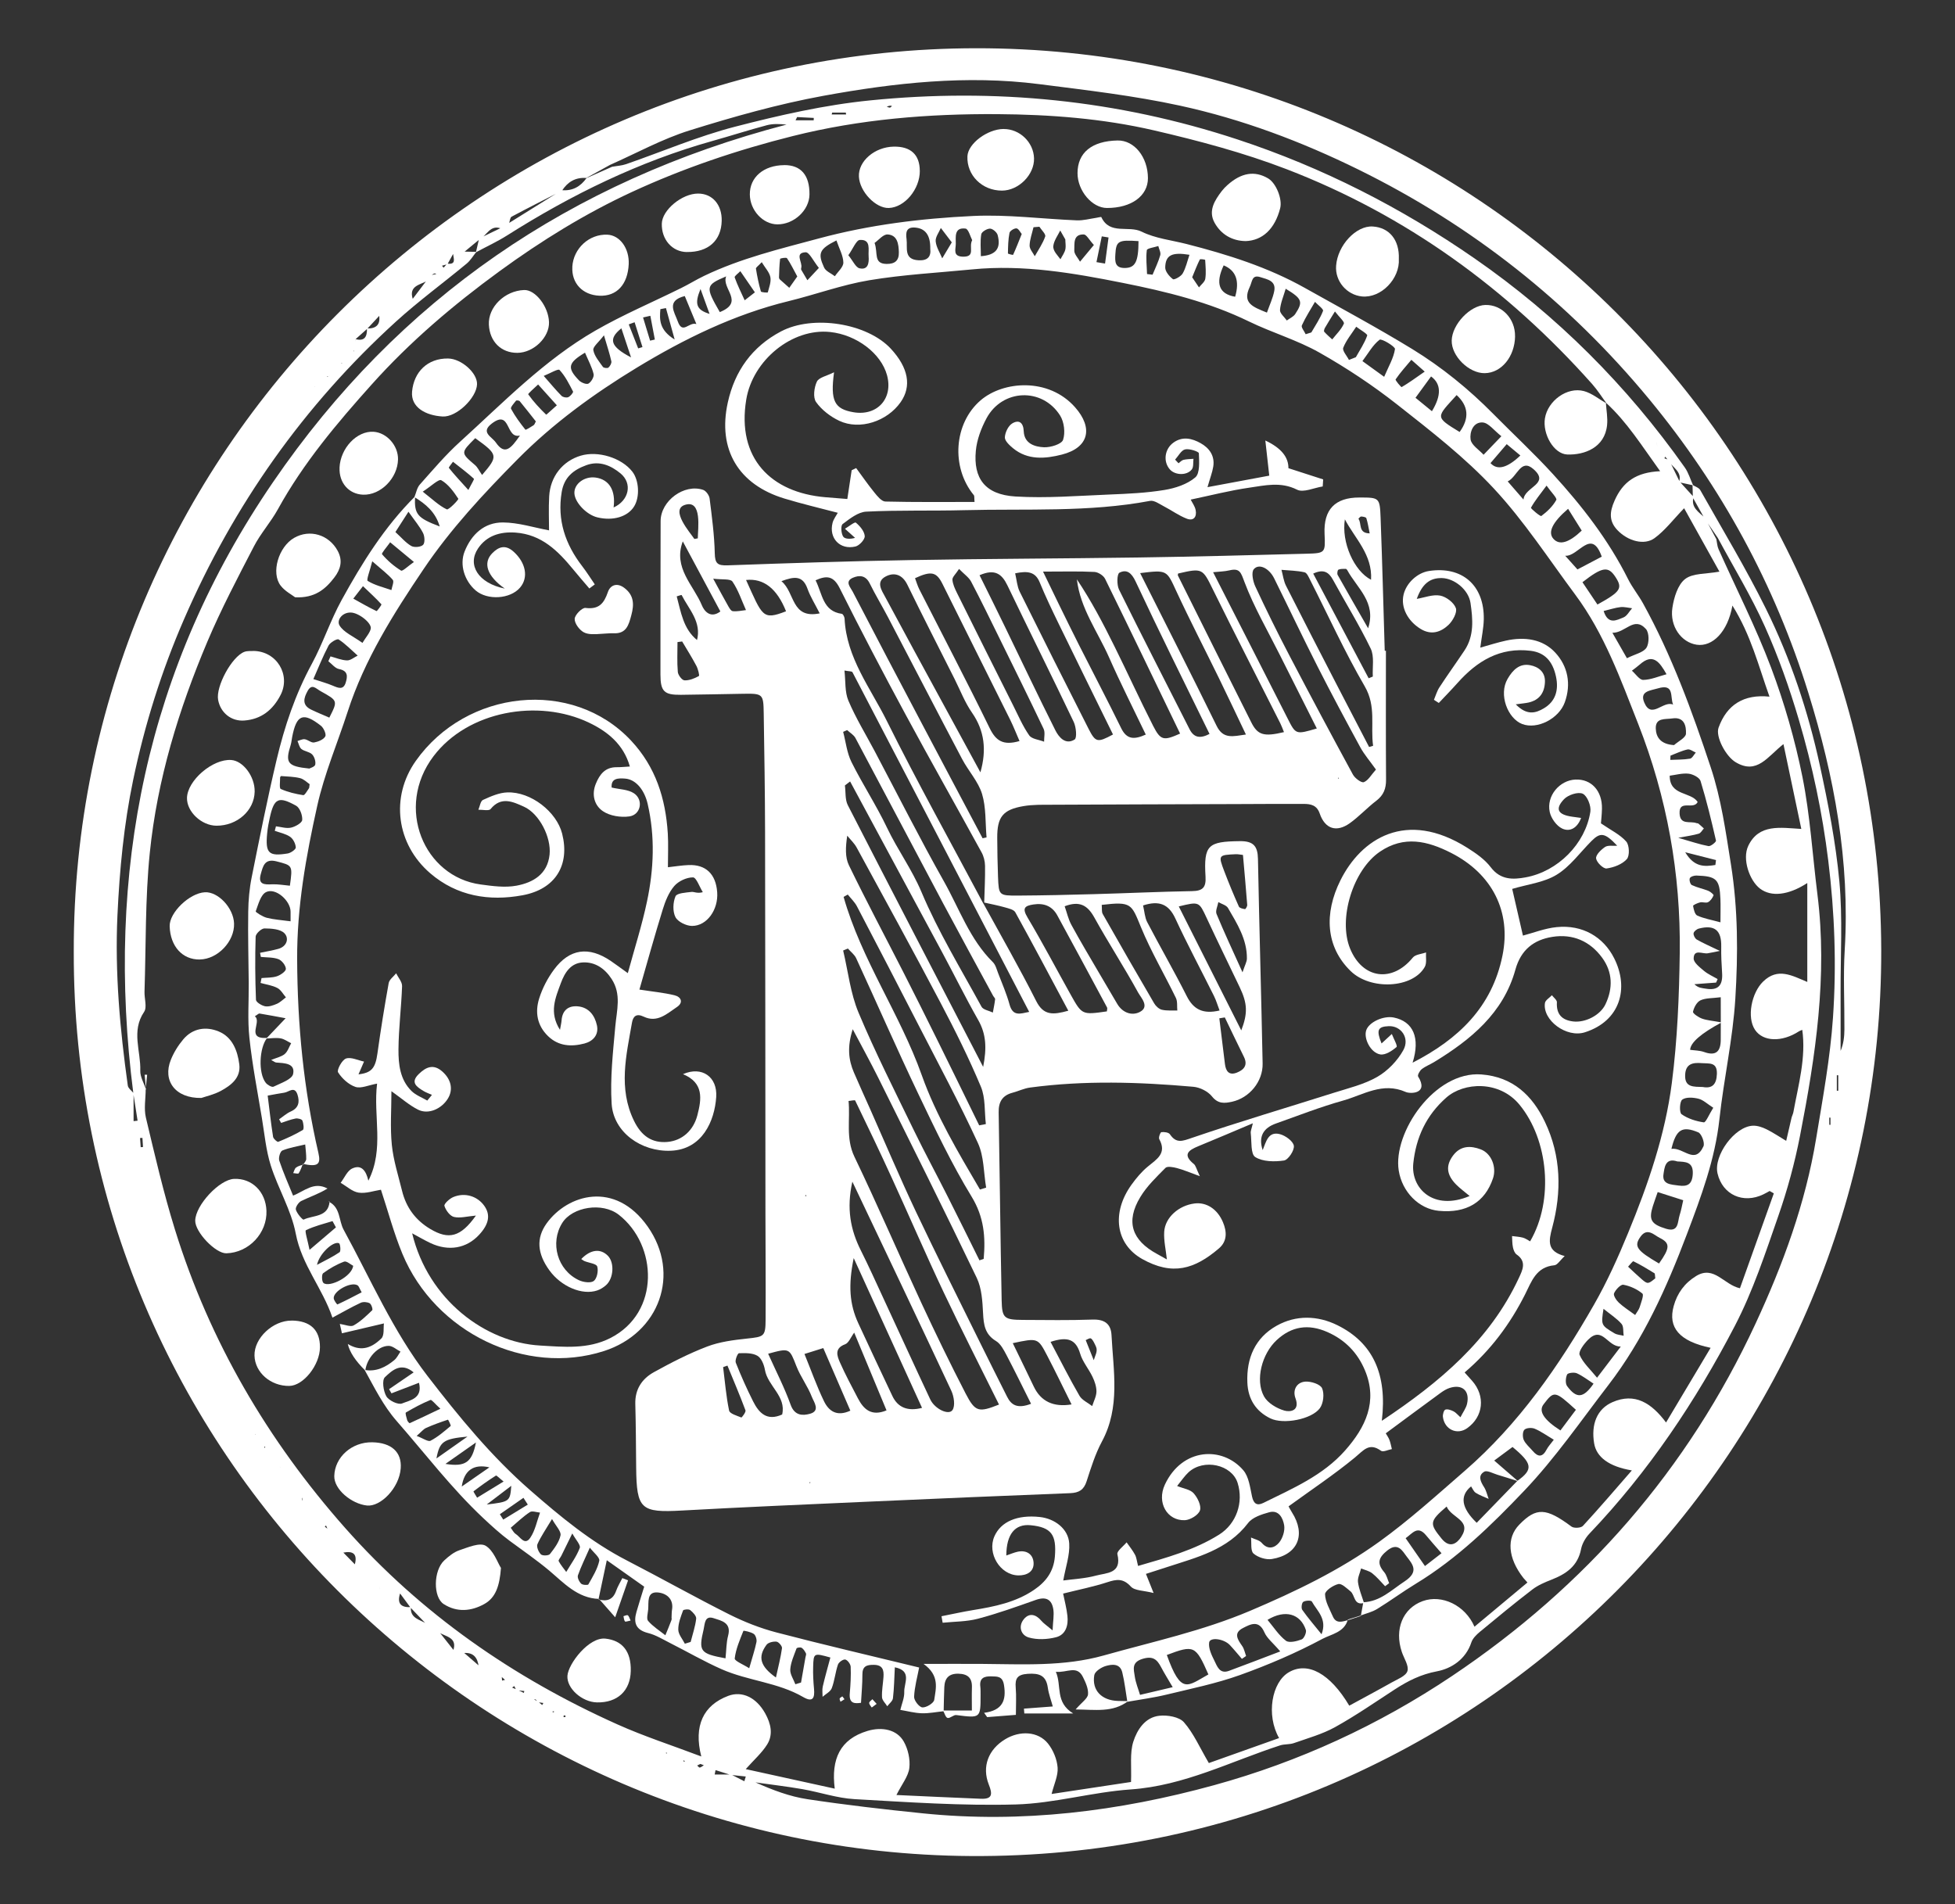 <svg id="Layer_1" data-name="Layer 1" xmlns="http://www.w3.org/2000/svg" viewBox="0 0 477.28 464.96">
<rect x="0" y="0" width="477.28" height="464.96" fill="#333333" stroke="none"/>
<style> .logo-fill {  fill: white; }</style>
<g id="Zz1gcF"><g><path class="logo-fill" fill='' d="m18.01,232.33C17.76,110.94,116.71,11.87,238.32,11.78c121.73-.09,220.62,98.18,220.95,220.11.33,120.74-97.65,222.06-222.25,221.27-120.06-.76-219.33-98.59-219.01-220.84Zm59.02-138.12c.04.08.08.16.12.25-.09-.05-.17-.11-.26-.16-.05.05-.09.1-.14.15.09-.08.19-.16.28-.24Zm3.27-2.28c-.42-.06-.33-.11-.49.12.2-.08.39-.16.59-.24.04-.06.07-.11.11-.17-.07.1-.14.2-.21.29Zm3.24,284.21c-.27.07-.54.15-.81.22.29-.1.59-.19.88-.29.05.98.1,1.96.15,2.94.96.98,1.93,1.97,2.89,2.95.97.03,1.94.06,2.91.09.04.99.09,1.99.13,2.98.97,0,1.93.02,2.9.02.05.96.11,1.93.16,2.89.93.08,1.85.15,2.78.23.72.29,1.43.57,2.15.86-.79,2.42.15,3.49,2.63,3.36-.22,2.8,2.26,3.03,3.88,4.08,1.01.66,2.03,1.31,3.04,1.97,1.17,1.49,2.35,2.98,3.52,4.46.82.19,1.65.39,2.47.58,1.25,1.08,2.5,2.16,3.75,3.25,1.84.81,3.67,1.62,5.51,2.43.03.39.06.77.09,1.16.24-.06.48-.11.72-.17-.32-.28-.64-.56-.95-.84-1.83-.81-3.65-1.63-5.48-2.44-.27-2.19-1.32-3.5-3.72-3.27-.83-.19-1.67-.39-2.5-.58,1.1-3.26-1.8-3.38-3.49-4.46-1.01-.66-2.03-1.32-3.04-1.98-1.29-1.36-2.59-2.72-3.88-4.07-.85-1.15-1.71-2.31-2.56-3.46-.76-.24-1.52-.47-2.28-.71-.88-.12-1.75-.23-2.63-.35-.06-.96-.12-1.92-.19-2.88-.96,0-1.93-.02-2.89-.02-.05-.99-.1-1.97-.15-2.96-.97-.04-1.95-.08-2.92-.12.71-2.6-.4-3.42-2.86-2.92-.07-.97-.13-1.95-.2-2.92Zm2.93-290.32c.1-1.01.21-2.02.31-3.03,2.3.62,2.85-.66,2.81-2.59,2.16.05,3.31-.85,2.98-3.15.96-.07,1.93-.15,2.89-.22-.05-.25-.11-.51-.16-.76.07.28.14.55.21.83-.96.06-1.92.12-2.88.17-.97,1.05-1.95,2.1-2.92,3.15-.98.88-1.97,1.75-2.95,2.63l-.23,2.87c-.1-.05-.2-.09-.29-.14l.22.22Zm-6.29,287.58c.24.16.48.33.71.49-.28-.12-.56-.25-.83-.37-.16-.36-.31-.71-.47-1.07-.1.1-.2.2-.3.3.3.22.59.43.89.65Zm-3.4-2.56c.24-.03.48-.05.72-.08-.26.04-.52.07-.79.11-.18-.85-.36-1.69-.53-2.54-.73-.49-1.46-.98-2.19-1.47l-.27-1.21c-.14.43.13.69.36,1.07.74.5,1.48.99,2.22,1.49.16.87.32,1.75.48,2.62Zm21.25-297.58l2.71-.27c1.14-1.5,2.27-3,3.41-4.51.27-.42.53-.84.8-1.26.52-.1,1.04-.2,1.56-.31-.41-.42-.97.17-1.42.45-.28.41-.55.81-.83,1.22-1.77,1-4.51,1.22-3.49,4.42l-2.61.39c-.1.25-.2.5-.31.75.06-.29.12-.59.18-.88Zm-26.74,289.27c-.09-.06-.18-.13-.27-.19.14.02.27.04.41.06.03.15.03.4.12.53-.09-.13-.18-.27-.26-.4Zm-2.79-4.32c-.07-.03-.13-.05-.2-.08.1.05.21.1.31.15-.01.15-.02.3-.04.45-.03-.17-.05-.35-.08-.52Zm-6.24-8.16c.06.28.13.56.19.83-.13,0-.26.01-.4.02.1-.24.21-.49.31-.73-.2-.16-.39-.32-.59-.47.16.12.32.24.48.35ZM404.46,107.93c.04.39.09.77.13,1.16-.04-.35-.07-.71-.11-1.06-.16-.13-.33-.25-.49-.38.12-.03.24-.07.36-.1.03.13.07.26.1.39Zm-320.97-19.17c0-.3.01-.58.03-.88.02.26.04.52.06.79-.11-.03-.23-.06-.34-.09l.25.18Zm42.57,323.93c-.17-.34-.34-.69-.51-1.03-.18.12-.36.25-.53.37.4.17.8.33,1.2.5.56.27,1.11.53,1.67.8.04-.15.07-.31.11-.46-.65-.06-1.29-.12-1.94-.18Zm5.18,2.92c-.26-.42-.33-.78-.85-.7.33.19.66.37.98.56.33.27.66.55,1,.82.09-.17.18-.33.28-.5-.47-.06-.94-.12-1.41-.19Zm-22.09-351.25c2.33.32,1.57-1.24,1.46-2.4.86-.18,1.72-.36,2.58-.53,1.04.02,2.07.04,3.11.06-.78.96-1.43,2.09-2.36,2.86-5.73,4.75-11.76,9.16-17.26,14.16-22.5,20.48-39.66,44.82-51.77,72.72-5.49,12.63-9.6,25.76-12.4,39.2-2.27,10.87-3.32,21.95-3.84,33.1-.64,13.96.61,27.74,2.53,41.51.09.67.92,1.24,1.41,1.86v6.83c.33-.04.65-.07.98-.11-.34-2.2-.69-4.41-1.03-6.61-6.93-53.91,3.17-104.06,34.05-149.23,30.67-44.86,72.8-73.62,125.41-87.36-1.62-.16-3.28-.25-4.8.15-4.45,1.18-8.83,2.6-13.27,3.84-17.92,5.03-34.43,13.11-50.1,23.04-2.45,1.55-5.1,2.77-7.66,4.15.26-1.12.52-2.25.78-3.37l5.33-2.58c.63-.39,1.27-.78,1.9-1.16,4.31-2.69,8.62-5.37,12.93-8.06,2.61.24,4.58-.86,6.06-2.95,2.08-.92,4.16-1.84,6.23-2.76,1.14-.21,2.34-.27,3.43-.64,8.84-3.06,17.51-6.79,26.54-9.13,10.85-2.81,21.92-5.33,33.05-6.44,30.46-3.06,60.34-.12,89.63,9.52,20.84,6.86,40.05,16.68,57.94,29.08,20.08,13.92,37.18,31.02,51.3,51.02.91,1.29,1.36,2.9,2.03,4.36-1.15-.25-2.3-.5-3.45-.75.9-2.61-1.63-3.56-2.56-5.28-.27-.32-.53-.63-.8-.95-.06.13-.12.26-.19.39.38.13.76.27,1.14.4.86,1.76,1.71,3.52,2.57,5.28,1.14,1.25,2.27,2.5,3.41,3.75-.74,2.61,1.32,3.71,2.78,5.13.93,1.73,1.85,3.46,2.78,5.19.17.81.2,1.69.53,2.43,4.3,9.63,9.12,19.07,12.83,28.92,3.25,8.65,5.84,17.65,7.66,26.72,1.88,9.41,2.45,19.08,3.65,28.63,2.51,19.93-.45,39.48-4.24,58.93-1.29,6.65-3.09,13.26-5.32,19.65-3.15,9.05-6.17,18.28-10.57,26.74-9.58,18.43-21.1,35.65-35.52,50.77-.96,1.01-1.79,2.44-2.05,3.79-.81,4.15-3.65,6.06-7.22,7.46-1.64.64-3.33,1.36-4.7,2.42-4.34,3.33-8.56,6.81-12.77,10.3-.84.7-1.76,1.59-2.09,2.58-1.36,4.14-4.86,6.4-8.39,7.07-3.95.74-7.13,2.36-10.32,4.43-4.81,3.13-9.54,6.41-14.55,9.19-3.12,1.73-6.67,2.71-10.07,3.91-1.06.37-2.31.21-3.38.56-12.05,3.91-23.41,9.85-36.45,10.75-9.4.65-18.68,3.41-28.06,3.67-13.11.36-26.26-.56-39.38-1.3-4.25-.24-8.43-1.69-12.67-2.43-3.81-.67-7.67-1.11-11.5-1.66,4.17,1.87,8.37,3.46,12.72,4.11,9.34,1.41,18.75,2.49,28.15,3.45,24.15,2.47,47.85-.49,71.1-6.88,20.76-5.71,40.18-14.66,58.09-26.66,32.61-21.86,57.55-50.38,74.11-86.08,6.71-14.46,12.17-29.35,14.77-45.14,1.61-9.8,3.43-19.61,4.11-29.49.88-12.77.43-25.56-1.15-38.36-1.44-11.73-3.87-23.17-7.19-34.42-2.28-7.73-4.99-15.4-8.29-22.75-3.33-7.43-7.62-14.44-11.49-21.63-1.08-1.59-2.16-3.18-3.25-4.76-.95-1.69-1.89-3.39-2.84-5.08-.03-1.03-.05-2.07-.08-3.1.65.42,1.57.69,1.9,1.29,5.42,9.62,11.15,19.09,16.03,28.97,6,12.14,10.29,25.01,13.16,38.24,2.03,9.35,3.88,18.81,4.76,28.32.82,8.92.27,17.97.3,26.96.02,4.8,0,9.61,0,14.41.73-1.73.92-3.49.93-5.24.04-6.49-.31-13,.08-19.47,1.3-21.54-2.56-42.33-8.89-62.73-8.2-26.43-21.22-50.32-38.84-71.66-19.64-23.78-43.32-42.47-71.01-56.09-13.91-6.84-28.38-12.29-43.49-15.58-11.34-2.47-22.94-3.8-34.47-5.27-17.68-2.26-35.26-.32-52.62,2.85-11.04,2.02-21.94,5.1-32.68,8.45-6.69,2.09-12.96,5.56-19.41,8.41-1.94,1.07-3.88,2.14-5.82,3.21-2.62-.2-4.54.94-5.93,3.1-4.1,2.1-8.23,4.17-12.29,6.34-.41.22-.44,1.12-.65,1.71-.62.41-1.23.81-1.85,1.22-2.74-1.13-3.55,1.71-5.31,2.58-1.28,1.05-2.55,2.1-3.83,3.16-.88.14-1.77.29-2.65.43-.46.84-.92,1.67-1.38,2.51l-1.34.37c.13.16.27.32.4.48.28-.32.56-.64.84-.96Zm69.22,368.99c-1.23-.39-2.45-.78-3.68-1.17-.07.36-.14.71-.21,1.07h4c1.08.55,2.16,1.1,3.24,1.65.12-.39.24-.77.35-1.16-1.24-.13-2.47-.26-3.71-.39Zm261.7-181.93c-.3.13-.63.22-.91.4-4.15,2.68-8.73,2.53-10.69-.36-2.07-3.05-.87-9.07,1.98-11.82,3.56-3.45,6.98-1.48,10.77.11v-24.15c-4.67,3.02-8.82,3.42-11.53,1.37-2.59-1.97-4.41-7.23-2.88-10.45,2.6-5.44,7.86-4.43,12.95-4.13-1.47-6.99-2.88-13.67-4.36-20.71-3.9,3.06-6.44,7.54-11.67,4.42-2.41-1.44-4.96-6.23-4.17-8.44,2.02-5.61,6.16-8.21,12.43-7.57-2.71-7.59-4.53-15.03-9.05-22.24-1.13,6.41-4.86,10.14-8.73,9.56-3.74-.56-6.62-4.49-5.92-9.04.38-2.5,1.31-5.61,3.11-7,1.89-1.46,5.11-1.2,8.37-1.8-2.91-5.23-5.86-10.53-8.62-15.48-2.67,2.77-4.66,5.43-7.22,7.3-2.5,1.83-6.5.72-9.03-1.92-2.09-2.17-2-4.39-.73-7.24,2.03-4.6,5.27-6.92,11.13-7.18-4.46-6.17-8.08-12.01-13.23-16.72l.15.17c-1.17-1.58-2.22-3.27-3.52-4.73-20.75-23.33-45.43-41.23-74.6-52.46-10.48-4.03-21.46-6.95-32.42-9.49-12.49-2.89-25.31-3.86-38.16-3.95-16.85-.11-33.53,1.23-49.97,5.35-13.53,3.39-26.71,7.84-39.31,13.67-11.38,5.27-22.09,11.89-32.29,19.33-11.27,8.22-21.85,17.21-31.14,27.58-8.51,9.49-16.75,19.25-22.96,30.53-1.74,3.16-4.23,5.91-5.88,9.11-3.95,7.63-7.97,15.26-11.32,23.17-7,16.55-12.26,33.7-14.08,51.62-1.14,11.23-.92,22.6-1.29,33.91-.05,1.66.67,3.78-.1,4.92-3.19,4.7-.77,9.59-.93,14.35-.05,1.52.91,3.08,1.4,4.61l-.08-.1c0,2.33-.47,4.76.05,6.96,2.18,9.15,4.3,18.34,7.09,27.32,8.48,27.33,22.67,51.52,41.58,72.89,18.52,20.92,41.01,36.52,66.42,47.92,6.52,2.93,13.36,5.13,20.5,7.84-1.93-7.5.52-12.53,6.59-14.8,3.37-1.26,6.84.38,9.01,4.28,1.37,2.46,2.01,5.15.47,7.61-1.3,2.07-3.21,3.74-5.22,6,7.14,1.57,14.17,3.11,21.73,4.77-.92-7.24,1.3-12.07,7.98-14.09,3.62-1.09,7.23-.31,8.87,2.59,1.05,1.85,1.61,4.36,1.36,6.46-.25,2.04-1.8,3.92-3.15,6.59,7.1.32,13.87.66,20.65.92,2.83.11,2.81-1.18,1.9-3.47-1.74-4.4-.09-8.58,3.98-11.05,3.61-2.2,8.08-1.96,10.48,1.05,1.27,1.6,2.19,3.83,2.34,5.85.15,1.98-.87,4.04-1.47,6.45,6.53-.99,13.32-2.02,19.39-2.93.15-3.85-.32-7.04.55-9.81.92-2.91,2.87-5.99,6.38-6.36,1.97-.21,4.83.27,5.99,1.59,2.36,2.69,3.84,6.15,6.08,9.96,5.06-1.8,11.05-3.93,17.15-6.1-3.22-5.62-1.8-13.66,2.4-16.08,4.57-2.65,10.03.26,14.73,8.17,3.42-1.87,6.89-3.71,10.31-5.64,1.43-.81,3.5-1.57,3.89-2.8.41-1.28-.84-3.1-1.37-4.68-1.86-5.54.24-10.65,5.1-12.41,4.67-1.69,10.37,1,12.64,6.25,4.36-3.64,8.64-7.21,12.93-10.79-.54-.61-.77-.85-.98-1.1-3.81-4.85-4.19-9.76-1.02-13.02,4.18-4.29,6.55-4.15,12.76.47.6.44,2.31.35,2.78-.17,3.99-4.33,7.82-8.81,11.95-13.55-5.59-.93-8.64-3.26-9.2-6.57-.79-4.68.69-8.44,4.46-10.09,5.5-2.4,9.53.22,13.09,4.96,3.73-6.26,7.23-12.12,10.88-18.23-7.69-1.6-10.45-4.99-9.02-10.18.87-3.17,2.68-5.64,5.5-7.36,4.37-2.66,6.77,2.15,10.68,3,2.79-7.81,5.53-15.49,8.27-23.17-.34-.19-.68-.38-1.02-.58-.51.28-1.01.57-1.53.82-4.93,2.39-9.97.1-11.19-5.09-1.03-4.37,4.18-11.51,8.64-11.67,1.1-.04,2.3.37,3.31.87,1.66.82,3.21,1.88,4.81,2.83.43-1.87.85-3.74,1.3-5.61.12-.48.37-.94.46-1.42,1.21-6.68,3.14-13.28,2.15-20.19l.17.19s-.09-.03-.09-.03Zm8.71,11.11c-.12,0-.24,0-.35,0v3.78c.12,0,.24,0,.35,0v-3.78ZM194.6,28.58c-.13.27-.25.53-.38.8h4.43c0-.2.02-.4.02-.59l-4.07-.21Zm8.56-1.09c-.04.15-.08.31-.12.46h3.52c-.02-.15-.04-.31-.07-.46h-3.33ZM34.35,280.09c.19-.01.37-.02.56-.04-.05-.74-.09-1.49-.14-2.23-.19.01-.39.03-.58.04.05.74.11,1.49.16,2.23Zm412.53-7.21c-.1,0-.2,0-.3,0,0,.58,0,1.16.01,1.74,0,0,.19,0,.29.01v-1.75Zm-275.89,157.79c-.26.13-.53.26-.79.39.22.18.48.53.64.5.36-.08.66-.37.99-.57-.28-.11-.56-.21-.85-.32ZM216.48,26.05c.73.26.81.39,1.28-.19-.51-.13-.78,0-1.28.19Zm-53.63,401.87l-.35.08.27.15.08-.23Zm-98.27-74.38l.19-.26-.27-.08.07.34Zm70.61,64.57l.04-.32-.43.12.39.21Zm2.92.83c-.15-.05-.3-.1-.45-.15-.04.13-.07.26-.11.39.4.11.42.15.56-.24Zm28.72,11.09c.13.04.25.09.38.13-.08-.14-.16-.28-.25-.42-.04.1-.09.19-.13.29Z"></path><path class="logo-fill" d="m89.21,334.66q-3.63-3.55-4.3-6.52c2.76,1.67,5.36,1.43,8.19-1.35.77-.75.47-2.58.63-3.67-3.87.91-7.06,1.66-10.25,2.41-.18-.78-.35-1.55-.52-2.29,1.28.18,2.62.79,3.37.37,1.68-.94,3.13-2.35,4.54-3.71.2-.19-.2-1.47-.62-1.7-.59-.32-1.58-.4-2.19-.12-2.21,1.03-4.33,2.26-6.9,3.63-2.45-7.23-7.51-12.88-8.96-20.53-1.09-5.71-4.31-10.98-6.09-16.6-1.18-3.73-1.53-7.73-2.18-11.62-1.08-6.5-2.34-12.99-3.04-19.53-.48-4.44-.13-8.97-.17-13.45-.05-5.8-.21-11.6-.12-17.39.04-2.81.29-5.67.85-8.43,1.92-9.58,3.83-19.16,6.08-28.66,1.93-8.15,4.55-15.96,8.64-23.5,2.64-4.88,4.48-10.48,7.21-15.46,5-9.11,10.5-17.93,17.95-25.34-.21,4.35.48,5.24,6.02,7.34-1.04-3.57-3.47-5.49-6.18-7.18.43-1.03.62-2.27,1.32-3.05,3.18-3.57,6.29-7.25,9.82-10.45,10.56-9.58,20.55-19.94,33.02-27.13,6.74-3.88,13.95-6.93,20.94-10.39,1.91-.94,3.72-2.07,5.64-2.99,8.94-4.29,18.48-6.57,28.02-9.14,12.4-3.34,24.98-4.88,37.65-5.48,8.4-.4,16.87.73,25.32,1.07,1.57.06,3.16-.39,4.74-.62.43-.06,1.18-.28,1.23-.17,2.06,4.42,6.65,1.96,9.84,3.55,3.34,1.66,7.3,2.08,10.99,3.02,10,2.56,19.81,5.64,28.86,10.72,8.77,4.92,17.64,9.68,26.21,14.92,7.23,4.43,13.82,9.79,19.8,15.85,4.84,4.9,9.9,9.59,14.54,14.67,7.13,7.8,13.6,16.13,18.36,25.66,1.03,2.06,2.53,3.89,3.65,5.92,7.01,12.71,11.96,26.26,16.52,40.01,2.58,7.78,3.66,15.7,4.94,23.72,1.74,10.95,1.74,21.87,1.07,32.76-.6,9.84-2.81,19.58-3.88,29.41-1.07,9.87-4.49,18.99-7.95,28.13-4.93,13.04-10.61,25.7-19.17,36.83-6.69,8.7-12.96,17.82-20.49,25.74-8.01,8.42-16.42,16.63-26.52,22.76-3.21,1.95-6.24,4.2-9.44,6.16-1.22.75-2.68,1.08-4.04,1.6l.06.1c.2-1.11.41-2.23.61-3.34,4.15-.19,6.83-2.97,10.06-5.09,3.63-2.38,1.97-4.18.51-6.1-1-1.31-2.1-3.54-4.69-1.47-2.15,1.72-2.65,3.12-.8,5.29.62.72.83,1.79,1.23,2.71-.33.25-.66.5-.99.74-1.04-1.07-1.99-2.25-3.15-3.16-.75-.59-1.8-.8-2.71-1.18-.28,1.12-.9,2.29-.76,3.36.23,1.72.95,3.38,1.47,5.07-2.52.68-2.17-1.93-3.3-2.84-.92-.74-2.16-1.98-2.97-1.78-1.27.3-3.26,1.64-3.24,2.5.04,1.82,1.13,3.64,1.9,5.41.83,1.91,2.38,1.23,3.8.88l-.14-.13c-.81,3.12-4.06,3.59-6.15,4.7-6.46,3.46-13.27,6.38-20.19,8.86-5.82,2.08-11.95,3.33-17.98,4.79-3.13.76-6.33,1.17-9.51,1.74-.4-2.4-.66-4.84-1.24-7.2-.55-2.23-2.54-1.98-4.06-1.53-1.09.32-2.62,1.33-2.77,2.23-.63,3.71,1.83,6.18,5.78,6.29.83.02,1.65.03,2.48.05-3.79,2.84-7.94,2.07-12.82,2.03,1.53-1.77,2.93-2.66,3.03-3.67.13-1.37-.58-2.91-1.23-4.23-1.48-3.03-3.93-.99-6.62-1.3,1.5,3.5-.27,7.4,4.23,10.18h-11.93c-.03-.39-.06-.79-.09-1.18,2.23-.17,4.46-.34,7.04-.53-.41-1.51-.99-3.02-1.21-4.57-.42-3.03-2.1-3.59-4.91-3.4-2.48.17-3.13,1.08-2.93,3.37.18,2.11.04,4.25.04,6.65-2.36.18-4.68.36-7.01.55l-.75-1.05c4.53-.59,5.45-3.06,4.86-6.76-.35-2.22-1.6-2.1-3.12-2.14-1.78-.05-2.92.45-2.66,2.53.08.66.05,1.33.06,1.99,0,5.72.01,5.69-5.93,4.93-.67-.09-1.51.85-2.13.7-.48-.12-.74-1.17-1.1-1.81h7.04c0-1.78-.05-3.73.01-5.67.07-2.31-1.05-3.26-3.28-3.32-2.3-.06-3.36,1.06-3.46,3.24-.09,1.97-.11,3.95-.16,5.92-1.77.18-3.56.55-5.32.5-1.76-.05-3.51-.53-5.26-.82.35-1.47,1.02-2.96.96-4.42-.08-2.07,1.99-5.13-2.3-5.98-.14,2.62-.17,5.1-.46,7.55-.08.7-.91,1.31-1.39,1.96-.45-.73-1.24-1.44-1.28-2.2-.08-1.64.25-3.31.36-4.96.11-1.66-.17-2.92-2.33-2.95-1.79-.03-2.84.33-2.82,2.4.01,2.2-.2,4.4-.34,6.87-1.49.2-2.97.28-2.74-2.35.19-2.14.31-4.31.22-6.46-.03-.64-.77-1.65-1.33-1.76-.51-.1-1.58.65-1.78,1.24-.64,1.88-.81,3.92-1.51,5.76-.33.86-1.47,1.41-2.24,2.1,0-.84-.14-1.72.05-2.53.55-2.38,1.23-4.72,1.85-7.06-4.04-1.13-4.1-1.13-4.2,2.23-.06,1.81.04,3.63.21,5.43.2,2.21-.27,3.37-2.65,1.99-6.18-3.59-13.47-3.95-19.88-6.78-4.3-1.9-8.38-4.27-12.58-6.39-1.76-.89-3.5-1.98-5.38-2.45-3.01-.75-3.63-2.49-2.86-5.15.54-1.88,1.14-3.75,1.89-6.18-2.61-1.84-5.61-3.96-9.13-6.45-.76,3.6-1.4,6.58-2.03,9.57l.12-.13c-5.23-.14-8.66-3.98-12.12-6.89-3.12-2.62-6.42-4.87-9.66-7.27-2.31-1.71-4.46-3.68-6.56-5.65-7.7-7.25-14.09-15.66-21.03-23.59-3.33-3.81-5.45-8.2-7.84-12.5,2.84.49,5.16-.68,7.24-2.4.64-.53,1.02-1.38,1.51-2.08-.96-.49-1.91-1.39-2.87-1.4-2.68-.01-5.35,3-5.72,6.05Zm-24.19-81.1c1.57-1.65,3.14-3.3,4.71-4.95-2.12-.39-4.23-.8-6.36-1.15-.23-.04-.52.29-1.16.67,1.82,1.35-2.35,5.58,2.99,5.29-1.92,2.46-2.18,8.56-.33,10.94.41.53,1.51,1.16,1.91.96,1.75-.86,4.5-1.77,4.78-3.11.56-2.64-2.15-2.63-4.14-2.79-.28-.02-.55-.27-1.22-.63,1.29-.53,2.49-.76,3.31-1.45.74-.62,1.06-1.74,1.57-2.63-.86-.41-1.68-1.04-2.58-1.19-1.12-.19-2.31,0-3.47.04Zm305.56,108.07c-1.67-.52-3.33-1.07-5-1.56-1.08-.32-2.52-1.15-3.22-.75-1.65.96-.9,2.43-.04,3.79.54.84.75,1.89,1.11,2.85-1.06-.48-2.18-.86-3.15-1.48-.52-.33-.79-1.06-1.14-1.57q-4.25,3.47,1.37,8.89c3.31-3.41,6.62-6.82,9.93-10.24,3.98-2.82,3.63-4.28-1.18-8.27-1.28.95-2.53,1.87-4.47,3.31,2.13,1.85,3.96,3.44,5.8,5.03Zm-296.65-77.47s.13.14.13.14c.25-.43.69-.87.7-1.3.02-1.19-.15-2.38-.25-3.57-1.88.46-3.82.75-5.58,1.47-.53.22-.99,1.78-.75,2.48.97,2.9,2.22,5.7,3.37,8.54,2.82-1.14,5.1-3.5,8.4-1.74-2.05,1.28-4.3,2.02-6.41,3.05-.67.32-1.48,1.57-1.31,2.12.28.96,1.67,2.54,1.9,2.42,2.33-1.13,6.01-.5,6.34-4.44l-.12.11c2.79,1.43,2.32,4.56,3.54,6.8,6.59,12.06,12.05,24.78,20.51,35.75,7.65,9.92,15.55,19.59,25.07,27.89,7.37,6.43,14.83,12.61,23.58,17.12,8.36,4.31,16.56,8.93,24.96,13.15,3.67,1.84,7.58,3.38,11.55,4.42,11.46,3,23.01,5.68,34.83,8.56-.43,2.29-1.12,4.7-1.23,7.14-.04.9,1.24,2.54,2.02,2.6.96.07,2.77-1.04,2.89-1.83.42-2.84,1.37-5.94-2.6-8.79,5.62,0,9.93-.03,14.24,0,9.97.07,19.99.68,29.74-2.06,11.97-3.37,24.07-5.96,35.71-10.89,11.12-4.72,21.83-9.87,31.55-16.87,7.33-5.28,14.07-11.4,20.91-17.34,13.18-11.45,22.98-25.59,31.56-40.61,3.18-5.57,5.84-11.48,8.28-17.42,4.88-11.83,9.06-23.97,10.69-36.67,1.35-10.51,1.79-21.19,1.93-31.8.25-19.24-3.11-37.95-10.16-55.88-4.29-10.89-8.26-21.99-15.35-31.52-6.51-8.75-12.5-17.99-19.89-25.93-7.05-7.58-15.39-14.04-23.57-20.48-5.97-4.7-12.38-8.95-18.99-12.69-5.43-3.07-11.57-4.86-17.21-7.6-9.78-4.76-20.23-7.31-30.75-9.41-12.11-2.42-24.33-4.54-36.8-3.31-8.39.82-16.84,1.27-25.14,2.65-6.67,1.11-13.13,3.5-19.73,5.11-13.32,3.25-25.56,9.27-37.08,16.27-10.41,6.33-20.38,13.56-29.09,22.37-8.27,8.37-16.27,16.94-22.86,26.7-7.4,10.97-14.47,22.15-18.59,34.9-2.48,7.67-5.69,15.17-7.43,23-2.73,12.29-4.96,24.64-4.9,37.45.07,16.01,1.58,31.73,5.19,47.28.66,2.84-.16,3.44-3.79,2.67Zm-10.25-50.53l-.19-1c1.48-.31,2.97-.55,4.42-.95,2.16-.59,2.7-2.6,1.54-3.81-.99-1.04-3.21-1.18-4.89-1.19-.75,0-2.12,1.28-2.15,2.01-.16,5.13-.12,10.28.08,15.41.02.59,1.39,1.43,2.24,1.59.9.16,1.98-.22,2.88-.61.8-.35,1.46-1.03,2.19-1.57-.68-.79-1.23-1.85-2.09-2.29-1.24-.65-2.72-.84-4.1-1.23.08-.4.16-.8.24-1.19,1.26-.12,2.59-.05,3.76-.44.88-.29,2.2-1.21,2.18-1.81-.03-.83-.97-2.04-1.8-2.36-1.32-.5-2.87-.4-4.32-.55Zm248.87,169.57c-1.8-2.11-3.23-3.2-3.86-4.64-1.36-3.13-3.41-2.01-5.27-1.05-2.38,1.23-1.24,2.82-.15,4.39.48.69.64,1.61.94,2.42-.34.23-.68.47-1.02.7-.97-1.12-1.9-2.26-2.91-3.34-1.48-1.6-4.89-2.02-5.09-.66-.2,1.39.58,3.05,1.27,4.42.68,1.36,1.27,3.35,3.56,2.51,4.06-1.5,8.1-3.06,12.51-4.74Zm97.14-198.65c3.18.91,5.27,1.63,7.41,2.03.54.1,1.9-1.02,1.83-1.34-1.12-4.89-2.3-9.77-3.77-14.56-.26-.84-1.85-1.66-2.91-1.78-1.54-.17-3.15.3-4.62.49-.01,4.98,5.14,3.84,6.83,6.42-1.02,2.02-4.57-.7-4.42,2.79.13,2.95,2.62,1.79,4.11,2.37.15.06.36.02.48.11.46.38.9.79,1.34,1.19-.41.44-.75,1.12-1.24,1.27-1.32.4-2.7.57-5.04,1.02Zm-342.61-1.71l.29-1.09c1.23.14,2.53.58,3.68.32,1.05-.23,2.67-1.15,2.73-1.87.09-1.15-.58-2.97-1.49-3.48-4.31-2.39-5.37-1.82-6.41,2.85-.29,1.29-.54,2.6-.66,3.92-.46,4.83.35,5.64,5.01,4.89.76-.12,2.01-1,1.98-1.47-.05-.91-.63-2.08-1.38-2.6-1.07-.74-2.48-1-3.74-1.46Zm1.55,71.32c-.16-.29-.32-.59-.49-.88.94-.64,1.82-1.45,2.84-1.9,1.95-.87,2.21-2.31,1.66-4.08-.7-2.24-2.11-.68-3.22-.52-1.28.18-2.54.45-4.07.72.43,3.45.8,6.77,1.32,10.07.08.48,1.03,1.31,1.26,1.21,2.06-.84,4.1-1.76,6-2.89.33-.2.18-1.6-.11-2.3-.14-.35-1.14-.6-1.67-.5-1.2.23-2.36.7-3.53,1.08Zm343.99-17.84c1.13.16,2.34.15,3.4.53,2.91,1.06,4.05-.15,4.07-2.94.03-3.39,0-6.78,0-10.43-2.07.27-3.68.16-4.96.76-.88.41-1.59,1.74-1.81,2.78-.08.41,1.31,1.35,2.18,1.67,1.2.44,2.54.52,4.79.94q-7.55,4.05-7.67,6.69Zm7.24-24.15c-1.77.35-2.36.49-2.96.58-1.27.2-3.39-1.12-3.42,1.28-.01,1,1.5,2.15,2.52,3.01.98.82,2.21,1.35,3.33,2-.12.29-.25.58-.37.86-1.77.13-3.53.27-5.3.4.96.96,1.88.93,2.78,1.09,3.13.54,4.18-.95,3.98-3.86-.14-2.14-.25-4.29-.21-6.44.08-3.95-1.61-5.37-5.47-4.37-.51.13-1.2.68-1.28,1.13-.08.47.34,1.28.77,1.54,1.5.87,3.1,1.55,5.62,2.77Zm-344.33-44.53c.17-.1,1.32-.42,1.43-.95.16-.77-.2-1.93-.76-2.5-.65-.66-1.87-.72-2.62-1.32-.51-.41-.65-1.29-.95-1.95.59-.16,1.21-.51,1.77-.43.79.12,1.59.91,2.28.79,1-.18,2.28-.69,2.73-1.47.3-.52-.38-2.08-1.06-2.61-4.35-3.41-5.97-2.73-7.02,2.73-.13.65-.17,1.32-.36,1.94-1.39,4.39-.82,5.24,4.57,5.78Zm4.63-26.2c.18-.39.35-.79.53-1.18,1.34.36,2.68.94,4.03.98.85.03,1.73-.75,2.6-1.17-1.53-1.35-2.96-2.85-4.65-3.95-.37-.24-2.05.72-2.45,1.48-1.42,2.7-2.55,5.56-3.72,8.2,1.72.57,3.29.99,4.77,1.62,1.33.56,2.57,1.11,3.14-.79.46-1.52.56-2.85-1.65-3.28-.95-.18-1.74-1.24-2.6-1.91Zm214.85,247.38c-3.12-7.09-3.5-7.25-10.15-4.75,3.51,9.79,5.01,7.61,10.15,4.75Zm94.88-72.44c1.83-2.4,3.58-4.7,5.8-7.62-3.28.11-4.47-5.18-7.98-1.66-1,1.01-2.42,2.9-2.07,3.71.84,1.96,2.61,3.53,4.25,5.56Zm-103.59,75.56c-1.06-1.82-2.01-3.32-2.83-4.88-1-1.91-2.01-2.81-4.54-2.04-2.75.84-2.14,2.59-1.9,4.26.23,1.6.88,3.14,1.29,4.53,2.7-.63,5.18-1.22,7.98-1.88Zm-109.18-7.05c.22-2.07.19-3.87.64-5.54.85-3.21-1.68-3.65-3.53-4.26-2.24-.74-2.14,1.4-2.45,2.72-1.28,5.39-.88,5.93,5.34,7.08Zm-13.17-9.97c.04-.82.02-1.32.1-1.8.51-2.84-1.49-4.18-3.56-4.32-2.61-.17-2.11,2.36-2.24,4.09-.07.98-.49,2.33-.02,2.87,1.18,1.36,2.78,2.36,4.21,3.5.5-1.23,1.02-2.45,1.48-3.69.11-.29.02-.65.02-.66Zm256.07-169.72c0-2.46.06-4.09-.01-5.72-.2-4.81-.95-5.55-5.86-5.71-.56-.02-1.44.26-1.61.65-.19.43.11,1.49.49,1.67,1.28.61,2.71.89,4.03,1.41.52.21,1.35.93,1.28,1.1-.27.65-.75,1.35-1.35,1.67-.51.27-1.31-.09-1.93.05-.64.15-1.76.66-1.72.86.14.85.42,2.09,1.02,2.36,1.61.73,3.41,1.03,5.67,1.65Zm-349.08-.26c0-1.06,0-1.7,0-2.34,0-2.69-3.66-5.94-5.98-4.79-1.33.66-1.9,3.01-2.53,4.7-.07.19,1.68,1.31,2.69,1.57,1.72.44,3.53.55,5.82.86Zm333.76,66.11c-.44,1.28-.84,2.34-1.18,3.42-1.05,3.34-.44,4.42,3.23,5.54,3.15.96,2.77-1.71,3.31-3.35.39-1.18.59-2.42.87-3.62-2.06-.66-3.91-1.25-6.23-1.99Zm-14.71-143.45c5.69-3.15,6.2-3.96,4.4-6.72-1.77-2.72-3.19-2.51-8.06,1.27,1.16,1.73,2.33,3.47,3.66,5.45ZM100.98,335.07c-3.1-2.6-5.33-.4-7.01,1.18-.76.71-.39,3.41.36,4.68.62,1.04,2.89,2.12,3.83,1.73,1.89-.78,5.09-1.18,4.13-5.05-2.36.9-4.54,1.74-6.72,2.58-.19-.34-.39-.68-.58-1.02,1.85-1.26,3.69-2.53,5.99-4.09Zm279.98,14.17c1.26-1.68,2.52-3.37,3.77-5.03-5.15-4.69-5.32-4.72-7.91-1.31q-1.9,2.5,4.14,6.35Zm-71.52,46.25c1.5,1.79,2.75,3.77,4.49,5.1.78.6,2.65.14,3.85-.32.58-.22,1.23-1.69,1.02-2.32-1.32-3.95-5.05-5.06-9.35-2.46Zm73.38-271.26q-5.76,4.96-3.55,7.36t6.88-2.04c-1.09-1.74-2.19-3.51-3.32-5.31Zm-29.65,243.6c-4.28,3.66-4.17,4.19-1.25,7.81,2.06,2.55,3.8,1.13,4.79-.37,2.7-4.12-2.35-4.61-3.54-7.44Zm44.03-207.13c1.98-1,4.01-1.38,4.76-2.57.7-1.11.68-3.66-.14-4.56-2.91-3.21-4.97.97-8.18.93,1.39,2.43,2.44,4.26,3.55,6.21Zm-64.59-72.54c1.82,1.32,3.25,2.35,5.31,3.84,1.06-2.5,2.31-4.57,2.64-6.77.09-.61-3.29-2.64-3.76-2.28-1.65,1.27-2.74,3.28-4.19,5.22Zm-105.5-27.45c.05-3.26-1.18-4.9-3.6-5.14-2.31-.23-2.41,1.21-2.19,2.82.28,2.1-.77,4.98,2.96,5.16,2.18.11,3.06-.88,2.83-2.85Zm82.19,15.61c.67-1.9,1.44-3.52,1.78-5.23.51-2.56-1.73-2.89-3.37-3.42-2.12-.68-1.96,1.04-2.61,2.4-1.89,3.96.78,4.86,4.19,6.25Zm46.31,20.14c-4.93,5.48-5.46,5.23.73,9.01q3.64-5-.73-9.01Zm60.12,168.94c2.24.42,3.34-.6,3.42-3.21.09-2.96-1.91-2.47-3.67-2.62-2.21-.18-3.98.13-4.08,2.91-.12,3.06,2.06,2.83,4.33,2.92ZM117.69,115.97c4-4.66,3.92-4.96-1.67-8.99-3.59,3.59-3.57,3.56-.04,6.58.61.52.96,1.33,1.71,2.4Zm291,65.95c1.03-.92,2.87-1.81,2.91-2.78.08-1.83-.36-4.18-3.35-3.73-1.72.26-4.12-.24-4.02,2.48.08,2.16,1.23,3.83,4.47,4.03Zm-42.16-75.42c-1.82-1.42-3.11-3.24-4.53-3.35-2.37-.18-3.24,2.4-2.98,4.15.2,1.37,2.05,2.5,3.17,3.73,1.3-1.36,2.6-2.71,4.35-4.53Zm42.96,177.07c-2.99-1-3.13,1.6-3.37,3.06-.42,2.58,1.83,2.56,3.63,2.82,2.21.32,3.36-.26,3.51-2.78.18-3.09-1.84-2.98-3.77-3.1ZM204.2,58.7c-4.15,2.08-4.63,3.11-3.01,6.62.42.92,1.73,1.42,2.63,2.12.74-1.11,2.08-2.23,2.07-3.33-.03-1.68-.99-3.36-1.69-5.41ZM70.77,216.26c.71-5.05.64-4.94-3.25-5.95-2.95-.76-3.31,1.19-3.85,3.08-.73,2.59.85,2.61,2.74,2.52,1.44-.06,2.9.21,4.35.34Zm337.27,64.24c2.97-.42,5.71,3.99,7.83-.62.38-.82-.46-3.07-1.26-3.41-3.92-1.64-5.41-.74-6.56,4.03Zm-225.13,126.8c.75-2.64,1.38-4.5,1.77-6.4.12-.61-.19-1.64-.66-1.97-.72-.5-2.49-.85-2.53-.75-.87,2.2-1.85,4.43-2.12,6.74-.07.61,2.15,1.49,3.54,2.39Zm-102.51-232.09c2.11-4.16,2.08-4.11-2.13-6.46-1.15-.64-2.12-1.92-3.15-.08-.95,1.69-1.49,3.45.83,4.58,1.46.71,2.98,1.32,4.46,1.97Zm318.79,145.86c.47-.79.92-1.31,1.11-1.92.34-1.12,1.08-2.97.66-3.32-1.28-1.07-2.99-1.85-4.64-2.15-.65-.12-1.88,1.18-2.28,2.09-.22.5.54,1.69,1.15,2.26,1.14,1.07,2.48,1.91,4.01,3.04Zm19.07-50.61c-1.46-.93-2.44-1.91-3.6-2.2-1.28-.32-3.06-.45-3.97.22-.65.47-.74,3.16-.17,3.56,1.54,1.09,3.54,1.72,5.43,1.99.49.07,1.26-1.89,2.32-3.57Zm-75.1,105.1c1.76,2.54,3.17,4.56,4.72,6.8,1.36-1.05,2.73-2.11,4.04-3.13-1.41-1.63-2.62-2.97-3.76-4.36-2.08-2.54-3.33-.48-5.01.7Zm61.86-67.07c2.68-3.78,2.78-4.96.16-6.26-1.34-.66-3.03-2.62-4.69-.27-1.65,2.32-.96,3.33,4.53,6.53ZM88.49,156.96c.88-1.45,1.77-2.37,2.02-3.44.32-1.37-2.96-3.96-4.92-3.97-2.14-.02-3.44,1.94-2.7,3.16,1.02,1.68,3.3,2.61,5.6,4.26Zm189.46-98.09c-4.97-.35-5.47-.03-5.66,3.28-.1,1.74-.11,3.32,2.35,3.28,2.5-.04,3.3-1.5,3.31-6.56Zm-174.74,61.18c2.37,1.84,3.96,3.41,5.86,4.31.46.22,2.95-2.39,2.82-2.59-1.13-1.71-2.44-3.54-4.16-4.52-.63-.36-2.51,1.49-4.52,2.79Zm195.53-55.26q-3.12,6.65,2.8,7.66,1.69-5.8-2.8-7.66Zm73.19,57.17c.31-3.13,6.56-3.78,2.46-7.4-3.13-2.77-3.96,1.87-6.31,2.98,1.21,1.39,2.16,2.48,3.85,4.43Zm-182.5,287.61c.57-2.6,1.16-4.87,1.48-7.16.07-.49-.81-1.53-1.34-1.59-.79-.09-2.01.19-2.44.77-2.16,2.93-1.6,5.22,2.3,7.98Zm-64.74-36.55c.41.53.71,1.19,1.22,1.51,1.09.69,2.19,2.93,3.55.92,1.2-1.77,1.62-4.07,2.38-6.14-.84-.07-1.91-.49-2.47-.13-1.64,1.08-3.07,2.47-4.68,3.83Zm-24.97-248.08c-1.71,2.67-2.46,3.84-3.19,4.96,1.42,1.29,2.5,2.61,3.87,3.4.73.42,2.34.28,2.89-.27.49-.5.4-2.06,0-2.87-.81-1.6-2.01-3-3.58-5.23Zm76.01-48.74c6.17-2.48.35-5.74,1.55-8.72-5.07,2.15-5.12,2.53-1.55,8.72Zm37.78-16.89c.9,2.44-.35,5.08,2.92,5.13,2.04.03,3.07-.81,3.01-2.87-.06-1.99-.34-4.18-2.74-4.33-1.06-.07-2.22,1.4-3.19,2.07Zm-86.57,47.02c-3.59.9-2.18-6.54-6.9-2.9-2.79,2.15.02,3.17,1.01,4.61,2.18,3.16,3.66,1.52,5.89-1.71Zm252.38,245.18c-1.85-1.1-3.18-2.08-4.67-2.69-.72-.3-2.04-.21-2.5.26-.46.48-.47,1.8-.14,2.51.47,1.01,1.44,1.79,2.19,2.68,1.31,1.54,2.4,1.52,3.38-.36.37-.71.94-1.31,1.75-2.39ZM290.39,62.21c-4.3-.7-5.85.07-5.92,3.09-.02.98,1,2.19,1.88,2.86.3.23,1.96-.65,2.38-1.39.78-1.36,1.12-2.98,1.66-4.57Zm-123.19,339.11c.47-.14.94-.29,1.41-.43.48-1.89,1.13-3.75,1.35-5.67.08-.66-.8-1.59-1.46-2.11-.37-.29-1.66-.15-1.74.09-.55,1.52-1.2,3.12-1.17,4.69.02,1.16,1.04,2.3,1.61,3.44ZM349.58,100.4q3.52-5.77-.21-8.49c-1.28,1.75-2.56,3.5-3.8,5.21,1.15.94,2.4,1.96,4.01,3.28Zm-248.53,36.81c-2.22-1.84-4.01-3.33-5.8-4.81-.7,1.01-2.18,2.68-1.98,2.92,1.32,1.55,2.91,2.93,4.64,3.99.37.23,1.69-1.09,3.14-2.1Zm307.41,34.82c-.79-1.87.4-5.2-3.72-3.96-1.91.57-4.49.67-3.32,3.46,1.76,4.18,4.6-.56,7.04.5Zm-30.9-53.46c-1.6,2.16-2.86,3.69-3.8,5.39-.1.18,2.29,2.2,2.53,2.02,1.43-1.06,2.8-2.38,3.65-3.91.25-.45-1.23-1.88-2.38-3.51Zm-233.56,259.29c-1.15,2.6-2.16,4.64-2.91,6.77-.19.54.3,1.55.79,2.03.34.34,1.64.4,1.76.18,1.04-1.85,2.22-3.74,2.66-5.76.18-.81-1.38-2-2.31-3.22Zm-8.06-278.91c-1.71-1.91-3.14-3.49-4.57-5.08-.85.83-2.52,2.25-2.41,2.41,1.27,1.79,2.79,3.42,4.37,4.96.06.06,1.44-1.26,2.61-2.28Zm211.88-8.22c-1.4-1.24-2.33-2.06-3.26-2.88-1.31,1.57-2.7,3.09-3.84,4.77-.15.22,1.36,1.95,1.47,1.89,1.76-1.03,3.42-2.24,5.63-3.78Zm59.04,73.9c-1.72-3.07-3.34-5.22-6.52-2.4-.61.54-1.29,1.02-1.94,1.52.92.8,1.85,2.27,2.76,2.25,1.87-.03,3.72-.85,5.69-1.38Zm-77.54-76.75c.56-.22,1.13-.44,1.69-.67.97-1.75,2.13-3.43,2.77-5.29.13-.37-1.73-1.41-2.68-2.15-1.1,1.7-2.45,3.3-3.17,5.14-.27.7.88,1.96,1.39,2.96Zm-194.55,282.99c-1.51,2.53-2.73,4.26-3.57,6.16-.27.62.28,1.91.86,2.48.39.38,1.89.32,2.2-.08,1.07-1.38,2.25-2.92,2.58-4.56.2-.98-1.11-2.26-2.08-4Zm247.35-235.18c1.1,1.22,2.2,2.45,2.99,3.34,2.41-1.27,4.3-2.27,5.93-3.12-2.54-7.16-5.71.05-8.92-.22Zm-239.31-49.58c-4.18,2.5-4.4,3.71-1.46,6.76.53.55,1.82,1.06,2.3.79.68-.39,1.42-1.64,1.27-2.32-.4-1.7-1.28-3.29-2.1-5.23Zm246.23,251.72c-1.36-.87-2.64-1.89-4.09-2.54-.66-.29-2.18-.1-2.37.3-.37.8-.47,2.19,0,2.83,2.32,3.14,4,2.97,6.46-.6ZM75.59,191.46c-.64-.43-1.41-1.24-2.33-1.47-1.49-.38-3.08-.38-4.63-.51-.08,0-.25.25-.25.38.02.96-.23,2.6.16,2.77,1.72.77,3.61,1.22,5.49,1.51.37.06.95-1.07,1.4-1.68.09-.11.06-.32.16-1.01Zm10.62,117.58c-.58-.29-1.61-1.23-2.2-1.01-1.82.68-3.56,1.68-5.12,2.83-.39.28-.35,2.03.09,2.39,1.44,1.18,6.98-1.6,7.24-4.21ZM363.88,113.07q2.48,2.74,7.29-1.86c-1.1-.92-2.16-1.8-3.33-2.77-1.45,1.69-2.7,3.16-3.96,4.63Zm-224.17,261.34c-1.1,2.24-1.89,3.86-2.68,5.46-.22.44-.77,1.04-.64,1.29.5.94,1.22,1.77,1.85,2.64,1.14-1.94,2.52-3.79,3.3-5.87.27-.71-.99-1.99-1.82-3.53ZM239.47,62.55c3.66-.26,4.96-1.88,4.09-5.16-.18-.68-1.22-1.57-1.87-1.57-.74,0-2.03.78-2.13,1.37-.29,1.74-.1,3.56-.1,5.36Zm-72.29,9.73c-4.63,1.17-2.51,3.93-1.72,6.17,1.18,3.33,2.71.08,4.55.67-1.08-2.59-1.88-4.53-2.84-6.85Zm70.16-13.65c-.42-.78-.91-2.73-1.63-2.82-2.8-.35-2.36,2.04-2.37,3.74,0,1.27-.82,3.08,1.78,3.12,3.13.04,1.3-2.3,2.22-4.03Zm-30.23,3.69c1.14,1.39,1.79,2.98,2.74,3.19,2.06.46,2.34-1.28,2.21-2.89-.14-1.67.67-4.19-2.14-4.04-.88.04-1.66,2.13-2.82,3.75Zm106.77,8.18c-.53,1.83-1.27,3.49-1.39,5.19-.06.81,1.07,1.7,1.66,2.56.7-.52,1.61-.9,2.06-1.58,1.97-2.99,1.7-3.74-2.33-6.17Zm-181.14,21.28c1.73,1.96,2.97,3.48,4.35,4.87.34.34,1.2.51,1.64.32.52-.22,1.28-1.15,1.17-1.37-.96-1.85-1.91-3.78-3.31-5.28-.32-.35-2.31.84-3.85,1.46Zm-25.23,252.17c-1.31-1.18-2.12-2.27-2.43-2.14-2.07.85-4.06,1.92-5.99,3.06-.2.12.14,1.25.32,1.88.09.29.52.76.61.73,2.32-1.05,4.62-2.16,7.49-3.53ZM194.64,67.5c-.92-1.69-1.61-3.14-2.51-4.46-.16-.24-1.67.02-1.68.17-.19,1.51-.22,3.04-.27,4.56,0,.15.09.34.2.45.76.69,1.54,1.37,2.31,2.05.6-.85,1.2-1.7,1.95-2.76Zm-63.83,35.38c-1.28-1.62-2.58-3.29-3.92-4.92-.15-.19-.81-.26-.91-.13-.5.63-1.41,1.63-1.22,1.98.98,1.81,2.22,3.49,3.51,5.1.09.11,1.34-.65,2-1.09.24-.16.33-.55.55-.94Zm-55.24,202.28c2.8-2.39,4.62-3.94,6.44-5.49-.28-.51-.55-1.02-.83-1.53-2.2.69-4.47,1.22-6.5,2.23-.32.16.44,2.51.89,4.79Zm15.31-168.12c-.53,2.18-1.49,4.56-1.11,4.79,1.72,1.07,3.82,1.55,5.79,2.24.14-.85.69-2.05.33-2.49-1.15-1.37-2.64-2.46-5.01-4.54Zm231.75,261.98c1.45-3.76-1.1-5.7-2.37-8.01-.17-.3-1.59-.26-2.1.1-.38.26-.53,1.53-.23,1.95,1.38,1.96,2.96,3.78,4.71,5.96Zm-128.46,12.2c.46-.14.93-.28,1.39-.42.36-2.05.72-4.11,1.08-6.16.06-.32.24-.72.12-.96-.26-.51-.59-1.07-1.05-1.36-.29-.18-1.18-.05-1.25.15-.61,1.67-1.4,3.37-1.53,5.1-.09,1.18.79,2.43,1.24,3.64Zm-92.44-60.63c1.56.58,2.78,1.48,3.37,1.18,1.79-.93,3.36-2.3,4.92-3.61.13-.11-.6-1.55-.65-1.54-1.81.6-3.61,1.24-5.35,2.02-.66.3-1.15.95-2.29,1.94Zm-13.12-207.47c-1.01,1.3-1.68,2.17-2.36,3.04,1.88,1.04,3.73,2.12,5.67,3.04.12.06,1.3-1.54,1.2-1.65-1.34-1.48-2.83-2.83-4.5-4.43Zm230.15-61.52c.46-.14.92-.28,1.38-.43,1-1.74,2.16-3.42,2.86-5.27.16-.42-1.27-1.45-1.97-2.2-1.09,1.9-2.3,3.75-3.2,5.74-.22.48.59,1.42.92,2.15Zm-132.8-17.58c-.85.92-1.45,1.3-1.41,1.57.3,1.88.68,3.75,1.21,5.57.07.24,1.66.31,1.68.24.32-1.23.86-2.57.63-3.74-.24-1.2-1.26-2.25-2.1-3.64Zm-38.51,17.84c-1.28,1.7-2.74,2.8-2.6,3.62.26,1.47,1.43,2.8,2.34,4.1.19.27,1.11.38,1.35.17.4-.35.81-1.08.71-1.54-.41-1.86-1.02-3.68-1.81-6.36Zm-59.15,233.67c-.54-.94-.67-1.5-1.01-1.71-1.56-.97-5.88,1.34-5.82,3.13.02.55.83,1.57.9,1.54,1.96-.9,3.87-1.9,5.93-2.97Zm111.62-250.11c-1.32-1.63-2.35-3.88-3.25-3.83-2.81.15-.67,2.48-1.06,3.8-.04.15-.06.36,0,.48.49.86,1,1.7,1.5,2.55.78-.83,1.55-1.67,2.8-3Zm67.13-5.61c-1.17-1.26-1.8-2.56-2.47-2.57-2.71-.06-2.21,2.34-2.31,3.91-.05.88.9,1.82,1.4,2.74,1.02-1.23,2.04-2.46,3.38-4.07Zm-6.97-1.35c-.11-.19-.68-1.18-1.24-2.18-.57,1.14-1.53,2.46-1.69,3.75-.15,1.22,1.08,2.34,1.74,3.27.42-.81,1.1-1.68,1.23-2.6.11-.72-.04-1.52-.04-2.24Zm-6.32-3.1c-.48.04-.97.08-1.45.12-.34,1.49-.91,2.97-.95,4.46-.02.86.81,1.75,1.26,2.62.89-1.59,1.97-3.12,2.55-4.82.19-.57-.91-1.58-1.42-2.38Zm150.35,256.77c-.1-.67-.04-1.16-.22-1.27-1.67-1.03-3.35-2.05-5.11-2.91-.18-.09-.86.86-1.31,1.32,1.1,1.02,2.18,2.07,3.32,3.05.46.4,1.11.97,1.58.89.67-.11,1.24-.75,1.73-1.09ZM184.29,71.37c-1.32-1.91-2.44-3.54-3.55-5.16-.49.52-1.49,1.21-1.38,1.52.68,1.91,1.6,3.74,2.44,5.59.67-.52,1.34-1.04,2.5-1.95Zm48.07-12.2c-1-1.31-1.84-2.41-2.67-3.51-.46,1.09-1.36,2.22-1.26,3.26.13,1.42,1.03,2.77,1.6,4.15.67-1.12,1.34-2.24,2.33-3.89Zm-118.02,60.47c.76-1.52,1.49-2.63,1.35-2.76-1.62-1.47-3.38-2.78-5.1-4.14-.35.52-1.11,1.36-1,1.5,1.31,1.65,2.76,3.19,4.75,5.39Zm277.13,199.91c-.61,3.98-.63,4.01,2.67,5.98.64.38,1.49.41,2.25.6-.15-.99.03-2.26-.52-2.9-1.14-1.31-2.67-2.28-4.4-3.68Zm-65.57-243.5c-1.11,1.81-1.81,2.9-2.45,4.02-.15.27-.3.78-.16.93.59.67,1.29,1.26,1.95,1.87.99-1.26,2.22-2.42,2.84-3.84.21-.47-1.14-1.62-2.18-2.99Zm-34.85-8.35c.54.8,1.1,1.63,1.66,2.47.54-.7,1.42-1.34,1.54-2.1.23-1.5.06-3.08-.03-4.62,0-.07-1.22-.26-1.3-.1-.64,1.27-1.15,2.61-1.87,4.35ZM122.94,361.72c-1.03-.82-1.71-1.55-1.87-1.45-1.88,1.19-3.7,2.49-5.47,3.85-.07.05.57,1.01.88,1.55,1.99-1.21,3.98-2.43,6.45-3.94Zm-6.75-9.53c-2.97,2.08-5.21,3.65-7.45,5.23,4.87.78,6.51-.38,7.45-5.23Zm-3.46,10.75c2.25-1.56,4.5-3.12,6.75-4.68-3.82-.88-6.16.69-6.75,4.68ZM249.44,57.13c-.35-.41-.78-1.32-1.28-1.37-.56-.05-1.61.61-1.71,1.1-.33,1.64-.35,3.34-.38,5.02,0,.11,1.23.41,1.26.34.71-1.56,1.34-3.17,2.11-5.09Zm-172.05,251.69c2.05-1.11,3.88-1.96,5.52-3.09.33-.23.17-2.06-.15-2.19-1.44-.58-4.82,2.59-5.37,5.28Zm202.64-241.91c.45.05.9.11,1.35.16.65-1.59,1.42-3.14,1.88-4.77.18-.65-.3-1.48-.48-2.23-.98.33-2.74.55-2.8,1-.26,1.91,0,3.89.05,5.84Zm111.47,82.27c1.12,3.49,3.21,2.21,4.84,1.57.86-.34,1.42-1.47,2.11-2.24-.95-.11-1.91-.38-2.83-.28-1.28.14-2.53.57-4.12.95Zm-239.8-69.02c-3.28,2.62-2.7,4.45,2.36,7.1-.86-2.59-1.55-4.65-2.36-7.1Zm-37.57,270.59c-5.88.55-6.8,1.19-7.58,5.34,2.57-1.81,4.63-3.26,7.58-5.34Zm4.7,16.58c5.6-.66,5.7-.74,5.99-4.56-2.23,1.7-4.11,3.13-5.99,4.56Zm43.75-292.11c-.45.09-.9.17-1.36.26-.22,2.55-.32,5.06,3.49,7.42-.9-3.24-1.51-5.46-2.13-7.68Zm256.2,135.97c.05-.4.1-.8.15-1.2-2.23-.57-4.47-1.14-7.51-1.91,2.22,3.73,4.76,3.52,7.36,3.11Zm-289.93,156.16c-.35-.55-.7-1.1-1.06-1.65-1.92,1.34-3.84,2.67-5.76,4.01.28.44.55.87.83,1.31,2-1.22,3.99-2.44,5.99-3.66ZM267.68,64c.7.12,1.4.23,2.1.35.28-2.12.56-4.25.85-6.37-.55-.09-1.1-.18-1.65-.27-.43,2.1-.87,4.2-1.3,6.3Zm140.14,120.49c-.01.35-.03.69-.04,1.04,1.61-.08,3.23-.03,4.81-.3.54-.09.94-.97,1.41-1.49-.68-.28-1.43-.89-2.02-.76-1.43.32-2.78.98-4.16,1.51Zm-236.8-113.93c-1.52,3.67-1.03,5.09,2.21,6.08-.77-2.11-1.45-3.99-2.21-6.08Zm-12.24,6.54c-.6.14-1.19.27-1.79.41.57,1.89,1.15,3.77,1.72,5.66.39-.09.78-.18,1.16-.27-.37-1.93-.73-3.86-1.1-5.8Zm-3.86,1.58c-.47.17-.95.34-1.42.52.77,1.95,1.53,3.91,2.3,5.86.35-.11.7-.21,1.05-.32-.64-2.02-1.28-4.04-1.92-6.06Z"></path><path class="logo-fill" d="m55.27,306c-2.63.07-7.64-5.16-7.61-7.96.04-3.76,5.89-10.06,9.49-10.21,4.36-.19,7.72,3.12,7.9,7.77.21,5.46-4.29,10.25-9.79,10.4Z"></path><path class="logo-fill" d="m272.84,34.3c4.07-.08,7.39,4.04,7.41,9.19.01,4.34-4.05,7.3-9.99,7.29-3.65,0-7.2-4.2-7.2-8.5,0-5.01,3.5-7.86,9.78-7.98Z"></path><path class="logo-fill" d="m49.16,268.07c-6.39.12-9.51-4.22-7.45-9.32.72-1.79,1.8-3.53,3.05-5.01,2.31-2.73,5.57-3.17,8.62-1.91,3.34,1.37,4.62,4.69,5.04,8.04.41,3.28-2,5.12-4.51,6.48-1.71.92-3.69,1.35-4.75,1.72Z"></path><path class="logo-fill" d="m61.88,158.93c5.71.08,9.13,5.86,6.62,10.75-1.88,3.66-4.72,5.93-8.86,6.24-3.22.24-5.82-1.93-6.39-5.04-.6-3.25,3.31-10.53,6.39-11.72.74-.29,1.63-.17,2.23-.22Z"></path><path class="logo-fill" d="m304.04,58.86c-3.16-.05-5.92-1.56-7.53-4.49-1.59-2.89.01-5.42,1.77-7.73.4-.52.87-1,1.36-1.44,3.38-3.04,6.66-3.58,9.94-1.65,1.96,1.15,3.53,5.04,2.95,7.3-1.27,4.98-4.26,7.89-8.49,8.02Z"></path><path class="logo-fill" d="m341.5,63.2c.3,4.82-4.31,9.63-8.99,9.18-3.68-.36-6.61-3.68-6.32-7.51.37-4.99,4.88-9.82,8.94-9.57,4.07.25,6.55,3.32,6.37,7.91Z"></path><path class="logo-fill" d="m62.17,193.29c-.09,4.62-4.27,8.34-9.34,8.31-3.63-.02-7.24-3.42-7.18-6.76.07-4.28,6.28-9.61,10.81-9.28,2.93.21,5.79,4.08,5.71,7.73Z"></path><path class="logo-fill" d="m71.2,322.42c4.56.04,6.94,2.3,6.91,6.54-.03,4.33-4.04,9.37-7.48,9.42-4.56.06-8.4-3.29-8.5-7.42-.1-4.25,4.49-8.57,9.07-8.53Z"></path><path class="logo-fill" d="m369.88,82.1c-.08,4.98-3.33,8.95-7.4,9.01-3.87.06-8.17-4.19-8.07-7.98.1-3.94,4.49-8.57,8.21-8.67,4.03-.11,7.32,3.36,7.25,7.64Z"></path><path class="logo-fill" d="m90.88,352.14c4.65.09,7.24,2.36,6.95,6.36-.36,4.85-4.96,9.43-8.24,9.08-3.79-.41-8.06-3.95-7.98-7.2.11-4.62,4.28-8.33,9.27-8.24Z"></path><path class="logo-fill" d="m122.3,382.83c-.33,4.35-1.26,7.24-4.07,8.8-3.17,1.76-6.64,2.11-9.91.01-2.6-1.67-2.54-8.17.14-10.66,1.08-1,2.33-2.02,3.69-2.48,2.1-.7,4.96-1.95,6.4-1.1,1.96,1.16,2.89,4.07,3.75,5.42Z"></path><path class="logo-fill" d="m48.78,234.27c-4.24.06-7.2-3.2-7.36-8.11-.11-3.33,4.82-8.1,8.59-8.31,3.24-.18,6.99,3.82,7.13,7.61.16,4.37-3.99,8.74-8.36,8.8Z"></path><path class="logo-fill" d="m72.05,145.83c-.8-.62-2.49-1.48-3.53-2.84-2.42-3.15-.51-9.48,3.28-11.66,3.85-2.22,8.51-.77,10.63,3.14,1.32,2.43.7,4.54-.78,6.49-2.17,2.86-4.77,5.11-9.61,4.87Z"></path><path class="logo-fill" d="m245.02,31.5c3.92-.03,7.31,3.23,7.42,7.14.12,3.99-3.74,7.89-7.82,7.9-4.86.01-8.64-3.75-8.44-8.39.14-3.08,4.84-6.62,8.83-6.66Z"></path><path class="logo-fill" d="m392.05,98.34c.11,1.82.48,3.67.29,5.46-.56,5.49-5.53,7.32-9.71,7.17-3.31-.12-6.08-5.01-5.46-8.84.68-4.26,5.4-7.75,9.53-6.64,1.96.53,3.68,1.98,5.51,3.02l-.15-.17Z"></path><path class="logo-fill" d="m153.99,407.99c-.11,4.84-3.26,7.76-8.24,7.66-3.66-.07-7.44-3.44-7.22-6.51.21-2.93,5.24-9.52,9.3-9.06,4.02.45,6.28,3.02,6.16,7.91Z"></path><path class="logo-fill" d="m134.03,78.65c.12,3.72-3.76,7.48-7.73,7.5-3.96.02-6.75-2.74-6.95-6.88-.21-4.29,3.84-8.27,8.6-8.46,2.74-.11,5.96,4.03,6.08,7.84Z"></path><path class="logo-fill" d="m224.56,41.7c.02,4.49-3.69,8.94-7.57,9.08-3.2.11-7.13-4-7.3-7.66-.18-3.78,3.85-7.24,8.51-7.32,4.14-.07,6.34,1.97,6.35,5.91Z"></path><path class="logo-fill" d="m82.89,114.18c.22-4.78,4.24-9.02,8.31-8.76,3.23.21,6.04,3.38,5.97,6.75-.09,4.59-4.25,8.78-8.54,8.61-3.49-.14-5.9-2.92-5.73-6.6Z"></path><path class="logo-fill" d="m191.43,40.31c4.1-.03,6.24,2.45,6.19,7.18-.04,3.84-3.79,7.32-7.84,7.29-3.54-.03-6.68-3.43-6.72-7.29-.05-4.21,3.38-7.14,8.38-7.17Z"></path><path class="logo-fill" d="m109.37,87.53c3.26.03,7.2,3.54,7.09,6.31-.13,3.29-4.97,8.05-8.4,7.85-4.11-.24-7.81-2.21-7.46-6.08.44-4.83,3.79-8.13,8.76-8.08Z"></path><path class="logo-fill" d="m167.67,61.54c-3.56-.05-6.2-3.04-6.1-6.94.08-3.33,4.93-7.35,8.86-7.34,3.5,0,5.85,2.73,5.76,6.66-.11,4.84-3.3,7.68-8.52,7.61Z"></path><path class="logo-fill" d="m139.72,65.17c.24-4.5,4.12-8.07,8.56-7.87,3.06.13,5.39,3.36,5.21,7.21-.24,4.97-2.93,7.87-7.14,7.69-4.13-.17-6.84-3.05-6.62-7.03Z"></path><path class="logo-fill" d="m146.13,390.51c2.01.55,3.5.1,4.27-2.05.39-1.1,1.01-2.11,1.53-3.16.47.18.93.36,1.4.55-.95,2.73-1.9,5.47-3.14,9.02-1.57-1.79-2.76-3.14-3.94-4.48l-.12.13Z"></path><path class="logo-fill" d="m153.94,395.67c-.62.11-1.23.36-1.36.21-.26-.31-.26-.84-.37-1.28.36-.09.86-.36,1.06-.21.3.21.4.71.68,1.28Z"></path><path class="logo-fill" d="m35.65,266.03c-.11-1.21-.22-2.42-.33-3.63.2,0,.4,0,.6.01-.12,1.17-.24,2.34-.35,3.51l.08.1Z"></path><path class="logo-fill" d="m214.02,416.01c-.47.35-.84.62-1.2.89-.23-.37-.63-.75-.62-1.12,0-.31.5-.6.78-.91.31.34.62.67,1.04,1.14Z"></path><path class="logo-fill" d="m332.16,394.45c-1.03.32-2.06.64-3.09.96,0,0,.14.13.14.13,1.01-.33,2.01-.66,3.02-1l-.06-.1Z"></path><path class="logo-fill" d="m205.64,414.18c.18.23.36.46.53.69-.32.21-.64.41-.97.62-.34-.84-.34-.82.43-1.3Z"></path><path class="logo-fill" d="m338.35,158.86c0,10.5-.04,20.99.03,31.49.02,2.18-.59,3.79-2.37,5.15-2.24,1.71-4.18,3.84-6.47,5.48-3.26,2.33-6.06,1.41-7.35-2.35-.7-2.05-2.17-2.34-3.88-2.35-5.5-.02-10.99.02-16.49.04-15,.05-29.99.08-44.99.16-2.33.01-4.7-.05-6.98.34-5.03.86-6.42,2.65-6.39,7.76.02,3.16.07,6.33.19,9.49.18,4.55.21,4.62,4.93,4.59,6.16-.04,12.32-.17,18.48-.35,7.99-.22,15.97-.6,23.96-.74,2.61-.04,3.45-.9,3.29-3.54-.46-7.73.6-8.57,8.37-8.66,3.32-.04,4.37,1.21,4.43,4.34.32,16.65.81,33.29,1.14,49.94.09,4.44-3.25,8.43-7.5,9.35-1.78.38-3.37.57-4.86-1.3-.98-1.24-2.95-2.22-4.56-2.36-13.28-1.17-26.58-1.59-39.86.19-1.45.19-2.83.88-4.27,1.26-2.49.65-3.44,2.26-3.39,4.78.27,15.32.42,30.65.73,45.98.09,4.3.65,4.68,5.17,4.71,5.66.03,11.33.12,16.99-.08,2.91-.1,4.52.99,4.66,3.82.45,8.74,2.17,17.56-2.33,25.93-1.63,3.04-2.68,6.42-3.75,9.73-.68,2.1-1.86,2.81-4,2.9-16.47.64-32.93,1.34-49.39,2.08-15.13.68-30.26,1.32-45.38,2.16-10.06.56-11.1-.28-11.2-10.52-.05-5.17-.07-10.33-.21-15.49-.1-3.59,1.64-6.17,4.54-7.77,4.21-2.33,8.53-4.55,13.01-6.26,3.04-1.16,6.43-1.59,9.7-1.94,4.21-.45,4.54-.49,4.56-4.69.05-8.67-.03-17.33-.04-26-.03-30.99-.02-61.98-.09-92.98-.02-9.66-.18-19.33-.33-28.99-.07-4.8-.2-4.86-5.26-4.77-5,.09-9.99.19-14.99.25-4.07.04-4.96-.84-4.96-4.98,0-12.48,0-24.96.04-37.45.02-4.94,5.76-9.17,10.38-7.61.7.24,1.48,1.33,1.58,2.11.56,4.45,1.16,8.92,1.26,13.4.05,2.51.72,3,3.13,2.92,14.98-.54,29.96-1.03,44.95-1.29,18.49-.33,36.99-.36,55.48-.63,13.64-.2,27.29-.56,40.93-.92,4.59-.12,4.59-.23,4.38-4.85q-.41-8.89,8.49-8.87c4.88,0,5,0,5.19,4.96.41,10.82.68,21.64,1.01,32.46h.27Zm-168.12-2.53l.27.42c-.12-.11-.25-.22-.37-.33,1.23-4.53-1.93-7.61-3.72-11.13-.04-.08-.87.23-1.33.36l.11-.11c1.06,3.89,1.59,8.02,5.04,10.78Zm69.85,64.27c4.33,7.92,8.83,15.76,12.89,23.81,1.79,3.55,4.08,3.41,7.84,2.36-4.42-8.27-8.61-16.19-12.94-24.03-.37-.67-1.63-.94-2.53-1.2-1.66-.47-3.37-.8-5.06-1.18.08-2.99.25-5.98.2-8.97-.02-1.1-.31-2.31-.84-3.27-6.17-11.27-12.51-22.45-18.61-33.76-5.49-10.17-10.86-20.41-16.03-30.75-1.52-3.03-3.18-3.15-5.89-1.93,1.69,3.37,1.75,7.56,6.41,8.19.28.04.65.75.67,1.16.44,9.54,6.3,16.92,10.29,24.94,7.48,15.06,15.68,29.77,23.58,44.63Zm-32.98,48.22v-.31s.05.18.05.18c.47,4.57-.74,9.17,1.44,13.73,5.64,11.76,10.8,23.75,16.29,35.58,3.48,7.49,7.08,14.92,10.87,22.25,2.35,4.54,3.2,4.64,8.14,2.68-4.52-9.14-9.16-18.22-13.52-27.43-4.38-9.27-8.43-18.69-12.7-28.01-2.88-6.3-5.87-12.55-8.89-18.78-.09-.19-1.11.07-1.7.11Zm44.62,73.93c-2.05-4.1-3.97-8.04-6.01-11.92-.66-1.25-1.42-2.73-2.55-3.41-2.71-1.63-3.02-3.97-3.16-6.77-.15-2.91-.32-6.09-1.54-8.64-7.86-16.39-15.99-32.65-24.08-48.93-1.85-3.72-3.86-7.35-6.2-11.79-1.37,4.27-1.05,7.45.29,10.57,1.3,3.04,2.68,6.04,4.02,9.06,3.68,8.29,7.21,16.65,11.08,24.84,5.08,10.73,10.42,21.34,15.67,32,2.18,4.43,4.41,8.84,6.62,13.25,1.01,2.02,2.49,3.03,5.86,1.73Zm2.92-203.19c1.58,3.27,2.68,5.57,3.8,7.85,1.65,3.36,3.29,6.73,4.98,10.07,3.43,6.78,6.96,13.5,10.3,20.32,1.38,2.82,3.23,2.79,6,1.55-3.07-6.41-6.19-12.56-8.97-18.86-2.77-6.27-7.03-11.93-7.85-19.04,3.5,5.22,6.39,10.73,9.15,16.31,3.21,6.47,6.2,13.06,9.48,19.49,1.83,3.58,2.57,3.64,6.57,1.86-6.08-12.6-12.14-25.22-18.31-37.78-.4-.82-1.7-1.65-2.62-1.69-3.76-.19-7.55-.08-12.52-.08Zm-15.53,168.16c.35-.12.69-.24,1.04-.36.47-5.32.1-10.18-2.93-15.16-4.88-8-8.93-16.53-12.98-25.01-5.25-10.99-10.12-22.17-15.22-33.23-.42-.91-1.34-1.58-2.02-2.37-.39.16-.78.32-1.16.48,1.21,5.09,1.77,10.45,3.77,15.2,4.09,9.75,8.89,19.21,13.51,28.73,2.6,5.35,5.44,10.59,8.12,15.9,2.66,5.25,5.25,10.54,7.87,15.81Zm-32.95-144.01c.3,2.62.06,5.23.96,7.36,1.8,4.24,4.24,8.22,6.41,12.31,5.63,10.64,11.04,21.4,16.95,31.88,3.75,6.66,6.28,14.1,11.91,19.65.66.65.92,1.73,1.27,2.65.98,2.56,2.09,5.09,2.81,7.72.81,2.94,2.59,2.23,4.79,1.78-14.46-27.83-28.77-55.39-43.14-82.93-.14-.27-.91-.21-1.98-.42Zm32.9,111.05l1.62-.31c-.36-3.06-.07-6.39-1.21-9.12-2.93-6.99-6.32-13.8-9.86-20.51-6.69-12.69-13.59-25.27-20.46-37.87-.58-1.07-1.53-1.95-2.31-2.91-.41,2.73-.55,5.23.4,7.2,4.25,8.76,8.83,17.37,13.26,26.05,2.83,5.55,5.61,11.13,8.37,16.71,3.42,6.91,6.79,13.84,10.18,20.76Zm.81-70.09c.33-.07.65-.14.98-.21-.31-3.56-.09-7.28-1.1-10.62-.93-3.04-3.34-5.61-4.86-8.5-6.08-11.52-12.06-23.1-18.1-34.64-1.45-2.77-3.08-5.45-4.46-8.25-.98-1.99-2.52-2.08-4.13-1.38-2.03.89-.57,2.34-.07,3.31,5.69,10.98,11.46,21.92,17.23,32.86,4.82,9.15,9.68,18.28,14.52,27.42Zm-.62,85.76c.5-.16,1-.32,1.5-.47-.62-3.65-.51-7.63-2.01-10.88-4.48-9.74-9.57-19.2-14.47-28.74-4.98-9.7-10-19.38-15.06-29.05-.55-1.06-1.48-1.92-2.24-2.88-.34.19-.68.38-1.02.57,4.34,15.35,13.76,28.55,19.09,43.55,3.47,9.76,8.92,18.89,14.2,27.9Zm-31.16-1.92c-1.47,6.57-.46,11.75,2.07,16.79,1.92,3.83,3.68,7.74,5.48,11.63,3.83,8.25,7.6,16.52,11.47,24.75,1.1,2.33,4.5,3.95,5.42,2.6.72-1.05.36-3.35-.29-4.74-7.82-16.74-15.79-33.42-24.15-51.03Zm127.83-100.61c-1.5-2.11-2.85-3.66-3.82-5.43-3.53-6.49-7.02-13-10.37-19.59-3.64-7.17-7.09-14.45-10.66-21.66-1.23-2.49-3.72-3.73-4.98-2.24-.65.77-.21,2.95.37,4.2,2.63,5.66,5.4,11.27,8.29,16.8,5.1,9.76,10.29,19.48,15.55,29.15.49.89,2.08,2.07,2.66,1.84,1.09-.43,1.8-1.79,2.95-3.07Zm-96.57.67c1.56-5.47.99-10.18-2.05-14.56-1.75-2.52-2.87-5.47-4.26-8.24-3.85-7.66-7.76-15.29-11.52-23-1.22-2.51-3.21-3.11-5.29-2.02-2.49,1.31-.97,3.42-.09,5.06,4.65,8.69,9.38,17.34,14.09,26,3.04,5.59,6.08,11.17,9.12,16.76Zm.67,71.92c.91-4.6.74-8.02-1.2-11.43-3.1-5.45-5.87-11.09-8.84-16.61-6.94-12.92-13.91-25.82-20.87-38.74-.52-.97-1.04-1.94-1.57-2.91l-1.27.97c.22,1.62.01,3.45.71,4.82,10.81,21.08,21.74,42.09,33.03,63.88Zm73.44-81.74c-.4-.97-.61-1.59-.9-2.16-5.48-10.87-11.05-21.7-16.43-32.62-2.54-5.17-2.54-5.33-8.52-3.94-.02.17-.1.37-.04.49,5.96,11.96,11.91,23.93,17.92,35.87,1.55,3.09,3.06,3.53,7.98,2.36Zm-106.65-.49c-.32.14-.65.29-.97.43.65,2.46.92,5.12,2.03,7.36,2.71,5.44,6.08,10.57,8.69,16.06,2.55,5.36,6.05,10.11,8.4,15.68,4.08,9.68,9.61,18.75,14.66,28.01.41.75,1.82.96,2.77,1.42.19-1.08.43-2.16.55-3.24.03-.26-.33-.56-.49-.85-4.08-7.53-8.19-15.04-12.22-22.6-7.15-13.44-14.23-26.91-21.39-40.34-.42-.78-1.34-1.29-2.02-1.93Zm71.54-38.33c6.41,12.76,12.63,24.97,18.66,37.28,1.63,3.33,3.98,2.57,7.16,2.13-2.31-4.84-4.39-9.27-6.54-13.67-3.47-7.11-7.12-14.15-10.45-21.33-2.38-5.14-2.2-5.23-8.84-4.41Zm55.9,42.45c.32-.1.65-.19.97-.29-.68-4.82.82-9.6-2.05-14.53-4.87-8.37-8.88-17.23-13.28-25.88-.37-.73-.82-1.82-1.41-1.95-1.83-.41-3.74-.43-5.63-.6.36,1.3.51,2.71,1.11,3.89,4.08,8.08,8.24,16.12,12.39,24.17,2.62,5.07,5.26,10.12,7.89,15.19Zm-85.35-1.45c-.83-1.9-1.48-3.57-2.27-5.17-5.49-11.05-11.03-22.09-16.51-33.14-1.47-2.97-2.73-3.31-6.73-1.45.34.9.61,1.85,1.04,2.71,5.74,11.29,11.63,22.52,17.18,33.9,1.52,3.11,3.31,4.31,7.29,3.15Zm72.58-3.06c-3.15-6.26-6.11-12.12-9.05-18-2.95-5.89-6.3-11.63-8.61-17.76-.89-2.36-1.13-3.46-3.7-2.85-1.18.28-2.43.29-3.96.45,6.22,12.2,12.21,23.9,18.15,35.63,2.04,4.02,1.98,4.05,7.18,2.52Zm-73.65-37.9c.39,1.66.48,3.19,1.1,4.46,5.55,11.2,11.16,22.36,16.82,33.5,1.72,3.38,2.19,3.43,5.97,1.4-4.4-8.96-8.83-17.91-13.19-26.89-1.65-3.39-3.28-6.79-4.71-10.27-1.06-2.58-2.92-2.82-5.99-2.19Zm-8.69.47c2.19,4.43,4.23,8.52,6.22,12.63,4.09,8.42,8.09,16.88,12.29,25.24.87,1.74,2.5,3.62,4.7,2.25.61-.38.38-3.05-.22-4.3-5.31-11.15-10.84-22.19-16.18-33.32-1.37-2.85-3.1-4.12-6.82-2.49Zm31.08,106.51c.02-.33.18-.73.05-.97-4.03-7.5-8.06-14.99-12.14-22.47-1.25-2.3-3.27-3.07-5.83-2.68-2.16.33-2.8.9-1.45,3.17,3.69,6.2,7.04,12.59,10.56,18.89,2.75,4.92,2.77,4.91,8.8,4.05Zm-61.8,60.22c-1.35,6.64-1.04,11.23,1.12,15.91,2.73,5.93,5.53,11.84,8.31,17.74q2.01,4.27,7.25,2.92c-5.51-12.08-11-24.11-16.68-36.57Zm25.72-168.26c-.83,1.28-1.67,1.99-1.62,2.63.08,1.1.61,2.21,1.11,3.23,4.53,9.14,9.1,18.26,13.67,27.37,1.26,2.5,2.37,5.12,3.96,7.4.64.92,2.4,1.05,3.64,1.55-.02-1.05.29-2.27-.12-3.14-3.54-7.44-7.19-14.83-10.83-22.23-2.26-4.59-4.49-9.2-6.87-13.72-.54-1.03-1.66-1.77-2.95-3.1Zm34.83,82.02c.09.92-.06,1.69.24,2.22,4.14,7.3,8.32,14.58,12.56,21.82.39.67,1.16,1.39,1.87,1.56,1.21.29,2.51.15,3.78.2-.1-1.03.08-2.2-.34-3.07-2.81-5.79-6.11-11.38-8.55-17.32-2.32-5.64-2.28-6.27-9.55-5.41Zm26.32-41.73c-6.13-12.55-12.24-24.81-18.04-37.21-1.01-2.16-2.19-3.06-3.96-2.16-.61.31-.67,2.97-.1,4.12,5.64,11.42,11.47,22.74,17.22,34.09,1.06,2.09,2.6,2.34,4.88,1.15Zm-16.23,41.87c.36,1.53.42,2.94,1.01,4.07,3.16,6.06,6.59,11.98,9.66,18.08,1.67,3.3,4.01,4.43,8.01,3.5-.48-1.25-.82-2.45-1.37-3.55-3.13-6.3-6.47-12.52-9.42-18.9-1.63-3.53-3.96-4.48-7.89-3.2Zm-19.14.2c.54,1.53.88,3.14,1.63,4.52,2.13,3.92,4.42,7.75,6.67,11.6,1.5,2.58,3.02,5.15,4.54,7.72,1.31,2.21,3.62,2.97,5.54,1.95,2.41-1.27.26-3.45-.43-4.7-3.41-6.22-7.29-12.18-10.73-18.39-1.65-2.97-3.62-4.08-7.22-2.7Zm43.11,30.32c1.62-4.2,1.52-6.58-.38-10.56-2.69-5.64-5.44-11.25-8.07-16.91-1.87-4-1.8-4.03-6.8-2.81,5.05,10.02,10.07,19.98,15.26,30.28Zm-41.43,91.3c-2.02-4.06-3.92-8.03-5.96-11.93-2.26-4.34-2.31-4.31-8.39-3.02,1.75,3.61,3.46,7.08,5.12,10.58q2.6,5.47,9.23,4.38Zm-53.06-17.52c-.84,1.13-1.33,2.51-2.21,2.84-2.64.97-2,2.78-1.29,4.39,1.32,3,2.89,5.89,4.4,8.8,1.42,2.73,3.33,4.47,6.99,2.95-2.59-6.24-5.15-12.4-7.89-18.98Zm-17.59,19.99c1.06-4.44-3.53-6.95-4.21-10.92-.22-1.25-.86-2.86-1.83-3.42-1.23-.72-2.99-.67-4.51-.62-.31.01-1.01,1.69-.77,2.3,1.27,3.21,2.68,6.37,4.23,9.45,1.41,2.8,3.34,4.9,7.09,3.21Zm129.65-205.31c4.53,8.56,9.03,17.05,13.53,25.55.34-.13.68-.27,1.02-.41-.13-2.3.41-4.92-.52-6.84-2.77-5.74-6.15-11.18-9.21-16.79-1.04-1.91-2.33-2.68-4.83-1.51Zm-133.07,190.47c1.96,4.36,4.01,8.32,5.5,12.48.97,2.71,2.98,2.66,4.72,2.18,2.6-.72.93-2.88.46-4.1-1-2.6-2.75-4.9-3.77-7.49-1.73-4.43-1.64-4.51-6.9-3.07Zm68.95-2.89c2.45,4.63,4.63,8.97,7.06,13.16.62,1.07,2.05,1.69,3.1,2.51.37-1.18,1.02-2.35,1.04-3.54.01-1.21-.43-2.5-.97-3.62-.92-1.93-2.42-3.65-3.01-5.65-1.04-3.51-3.09-4.23-7.21-2.87Zm-48.88,16.79c-2.22-5.12-4.4-10.17-6.61-15.28-1.61.5-2.98.93-4.59,1.44,1.63,4.01,2.99,7.85,4.75,11.5,1.14,2.37,3.08,3.9,6.45,2.34Zm-31.73-195.12c-3.07-5.72-6.12-11.42-9.18-17.12-2.41,6.49,2.61,10.64,4.68,15.65.54,1.31,2.05,3.3,4.5,1.46Zm127.47,88.1c.59-1.79,1.06-2.57,1.07-3.35.05-4.69-2.38-8.51-4.61-12.35-.41-.7-1.56-.98-2.36-1.45-.17.98-.76,2.13-.44,2.9,1.84,4.46,3.9,8.84,6.34,14.25Zm-121.2-95.79c4.03,8.89,3.99,9.87,9.76,7.64q-3.32-8.33-9.76-7.64Zm121.31,67.13c-.78-.09-1.26-.2-1.73-.18-4.29.2-4.33.22-2.82,4.2,1.1,2.89,2.29,5.76,3.55,8.58.17.38.96.55,1.5.63.13.02.57-.68.54-1.02-.3-3.94-.66-7.87-1.04-12.21Zm24.88-81.94c-.89,5.61,2.24,12.62,6.39,14.75.37-6.13-3.93-10.06-6.39-14.75Zm-29.31,121.61c-.45.07-.89.14-1.34.22.45,3.72.9,7.44,1.37,11.16.22,1.75,1,2.87,2.95,2.08,1.76-.71,2.67-1.86,1.67-3.86-1.58-3.18-3.1-6.4-4.65-9.6Zm34.98-95c2.08-6.35-2.69-9.78-5.09-14.21-.07-.14-.25-.31-.37-.31-.61.02-1.27-.04-1.79.2-.22.1-.36.97-.18,1.29,2.44,4.36,4.95,8.69,7.44,13.03Zm-156.41,180.01c-.35.12-.7.25-1.05.37.45,3.55.73,7.13,1.46,10.61.16.77,1.91,1.25,2.99,1.69.1.04,1.16-1.32,1.01-1.74-1.37-3.68-2.92-7.3-4.41-10.94Zm22.53-183.66c-1.16-2.3-2.29-4.07-2.98-6.01-1.17-3.27-3.19-3.04-6.37-1.85,3.37,2.76,2.34,9.28,9.35,7.86Zm-33.59,6.86c-.38.05-.75.1-1.13.15,0,2.44-.13,4.88.08,7.3.07.76,1.02,2.01,1.62,2.04,1.17.06,2.45-.46,3.52-1.05.2-.11-.2-1.72-.61-2.49-1.07-2.03-2.3-3.98-3.47-5.95Zm7.58-15.34c1.51,2.77,2.5,4.63,3.54,6.46.32.57.76,1.42,1.23,1.48,1.05.13,2.16-.15,3.24-.26-1.06-2.35-1.87-4.87-3.3-6.96-.5-.74-2.53-.43-4.72-.71Zm-4.58-9.69c.28-.05.56-.1.83-.15,0-2.25,1.13-9.54-3.14-8.17-3.7,1.18,1.31,6.82,2.3,8.32Zm97.49,200.51c.3-1.05,1.03-2.16.57-3.25-.19-.44-.83-1.92-1.31-2.08-.32-.11-.92.32-1.22.43.64,1.64,1.29,3.27,1.96,4.9Zm67.37-201.86c-.28-1.34-.45-2.56-.82-3.72-.08-.26-.82-.39-1.27-.41-.22,0-.68.55-.66.56.87,1.11-.15,3.52,2.75,3.56Zm-136.84,231.73l.24.17.04-.27-.28.1Zm-.63-70.03l-.29-.19-.03.32.32-.13Zm129.89-102.11l-.18.22.24.05-.06-.27Z"></path><path class="logo-fill" d="m337.38,346.88c14.15-9.43,26.36-19.67,33.42-34.85.89-1.91,1.98-4-.54-5.74-.48-.33-.77-1.11-.9-1.74-.19-.89-.16-1.83-.22-2.76.89.12,1.8.16,2.66.39.62.17,1.17.59,1.75.9,5.87-10.05,4.45-24.81-2.59-33.36-4.94-6-13.61-5.51-17.87-1.74-4.92,4.34-7.39,9.73-8.06,16.06-.64,6.09,4.91,11.72,13.76,7.97-1.19-1-2.33-1.82-3.31-2.81-2.38-2.42-2.55-4.66-.72-7.1,1.84-2.44,4.31-2.4,6.75-1.47,2.62,1,3.89,4.36,2.98,7.06-1.97,5.86-6.51,8.58-13.24,7.94-4.84-.46-8.96-4.6-9.78-9.87-1.44-9.23,8.77-24.31,20.18-23.43,7.72.59,12.46,5.16,15.52,11.59,3.96,8.29,4.12,17.08,1.77,25.84-.86,3.21-1.34,5.75,3.05,6.91-1.12,1.04-1.77,2.18-2.52,2.25-4.46.41-5.55,3.93-7.17,7.15-3.63,7.18-8.33,13.56-14.74,19.02.62.69,1.23,1.37,1.84,2.05,3.28,3.72,2.75,8.74-1.22,11.56-2.45,1.74-5.53.34-5.92-2.76-.07-.59.22-1.63.59-1.77.56-.2,1.39.11,2,.41.54.26.95.8,1.69,1.45.66-1.3,1.39-2.25,1.62-3.31.7-3.17-1.2-4.84-4.28-3.84-.77.25-1.5.71-2.17,1.19-4.41,3.22-8.8,6.48-13.4,9.88.32.56.69,1.06.9,1.63.27.71.4,1.48.59,2.22-.9.16-2.13.79-2.64.42-2.92-2.11-4.25-.12-6.35,1.61-5.07,4.18-10.57,7.84-16.23,11.95.08.15.42.83.82,1.46,3.48,5.44,1.48,10.36-4.89,11.4-1.43.23-3.4-.39-4.49-1.34-.76-.66-.45-2.56-.61-3.91.89.42,2.03.63,2.62,1.31,1.55,1.81,3.21,1.18,4.24-.07.88-1.07,1.46-2.91,1.23-4.25-.29-1.68-1.26-3.82-3.67-3.15-1.84.51-4.07,1.23-5.13,2.62-5.01,6.57-12.46,8.36-19.67,10.72-1.71.56-3.42,1.11-5.27,1.7.58,1.44,1.02,2.56,1.87,4.67-2.42-.63-4.61-.54-5.56-1.58-1.86-2.04-3.47-1.8-5.73-1.06-3.45,1.13-7.04,1.83-10.8,2.78.34,1.68.84,3.53,1.05,5.42.26,2.32-.39,4.63-2.79,5.24-2.12.54-4.61.66-6.67.05-1.92-.57-2.62-2.77-1.14-4.51,1.3-1.54,2.9-1.15,4.22.42.57.68,1.36,1.18,2.76,2.36.1-2.26.38-3.69.19-5.05-.36-2.51-1.79-3.27-4.3-2.38-4.66,1.65-9.34,3.33-14.12,4.59-2.76.73-5.73.68-8.61.98-.09-.53-.19-1.06-.28-1.59,2.56-.5,5.11-1.08,7.69-1.5,5.25-.85,10.44-1.89,14.93-4.96,2.85-1.94,4.76-4.42,5.06-8.13.42-5.29-.83-7.13-5.92-7.63-3.8-.38-5.92,2.17-5.94,7.39.98-.33,1.85-.72,2.77-.92,2.22-.47,3.79.66,3.89,2.71.11,2.19-1.69,3.11-3.74,3.07-4.45-.1-7.64-5.38-5.83-9.53,1.58-3.6,5.58-5.32,11.07-4.73,3.67.39,6.98,2.89,7.2,6.45.18,2.84-.88,5.76-1.46,9.05,2.56-.35,5.36-.47,7.99-1.19,2.53-.69,6.38-.43,5.23-5.23-.18-.74,1.45-1.92,2.25-2.89.69.99,1.47,1.94,2.04,3,.38.7.45,1.57.76,2.76,6.93-2.02,13.74-3.85,19.79-7.65,4.25-2.67,6-7.89,4.51-12.62-1.42-4.49-8.29-6-11.99-2.59-.95.88-1.68,2-2.78,3.34,1.53.63,3.19.83,4.03,1.77.96,1.07,1.92,3.03,1.55,4.18-.36,1.12-2.36,2.34-3.69,2.4-4.33.18-6.92-4.31-4.88-8.68,4.21-9.02,14.05-9.46,19.15-3.51,1.36,1.59,1.65,4.2,2.13,6.41.39,1.79,1.23,2.32,2.77,1.56,7.13-3.52,14.55-6.68,19.96-12.81,4.97-5.63,8.04-11.93,4.83-19.57-1.78-4.25-4.8-7.41-9.15-9.33-4.66-2.06-8.76-1.42-12.41,1.98-3.61,3.36-5.26,9.73-3.09,13.7.89,1.63,3.11,2.95,4.98,3.49,1.44.41,3.86.07,2.71-3.03-.72-1.94.24-3.87,2.38-4.04,1.39-.11,3.68.62,4.12,1.62.59,1.32.33,3.68-.54,4.87-2,2.72-8.88,4.03-12.07,2.49-3.55-1.72-5.47-4.71-5.63-8.76-.24-5.98,1.91-10.92,7.13-13.86,4.74-2.66,10.02-2.52,14.84-.14,8.63,4.26,12.21,11.9,10.86,23.29Z"></path><path class="logo-fill" d="m390.85,201.03c2.43,1.67,4.67,2.73,6.17,4.44.77.88.87,3.48.14,4.29-1.14,1.27-3.18,2.04-4.94,2.28-.79.11-2.44-1.49-2.56-2.45-.11-.86,1.21-2.14,2.19-2.8.71-.47,1.9-.22,2.97-.3-3.03-3.2-4.1-3.36-6.32-1.12-2.78,2.8-5.19,6.2-8.47,8.2-3.11,1.91-7.13,2.34-10.85,3.46.87,3.76,1.77,7.7,2.62,11.4,2.55-.67,5.35-1.78,8.23-2.07,6.29-.64,11.42,2.37,14.05,7.62,3.66,7.28,1.52,15.27-7.13,18.05-4.54,1.46-10.41-2.98-9.78-7.14.11-.7,1.11-1.27,1.7-1.9.43.57,1.25,1.17,1.22,1.71-.17,2.91,1.2,4.36,3.96,4.69,3,.36,6.65-1.54,7.9-4.2,1.85-3.91,1.76-7.83-.8-11.34-2.97-4.08-7.21-5.9-12.17-5.11-4.53.72-7.67,3.14-9.02,7.99-2.95,10.65-10.9,17.12-19.87,22.59-.99.6-2.11,1.02-3.01,1.73-.49.38-1.07,1.47-.87,1.78,2.66,4.28-1.92,4.27-3.02,3.78-5.67-2.51-10.36.71-15.28,2.09-5.56,1.56-10.97,3.67-16.42,5.61-3.01,1.07-4.34,3.13-3.23,6.49.84-2.03,1.34-4.65,4.22-3.89,1.36.36,3.23,1.72,3.39,2.84.16,1.12-1.38,3.44-2.41,3.59-2.31.34-5.19.31-7.02-.85-1.14-.73-.85-3.79-1.09-5.81-.07-.56.23-1.16.51-2.43-4.84,2.04-9.06,3.86-13.32,5.6-2.42.99-3.9,2.06-1.08,4.35.46.37.59,1.14,1.46,2.97-2.54-.92-4.03-1.57-5.59-1.98-.91-.24-2.34-.51-2.8-.05-2.21,2.23-4.55,4.47-6.15,7.13-3.61,5.97-2.1,10.54,4.12,13.9.71.39,1.42.79,2.37,1.32-.26-2.45-.78-4.61-.65-6.74.21-3.51,3.57-6.45,7.42-6.92,2.9-.36,5.57,1.36,6.92,4.57.97,2.3,1.08,4.65-.99,6.41-5.92,5.05-11.31,6.73-18.72,2.58-6.52-3.67-7.52-11.3-2.63-18.12,1.16-1.61,2.47-3.19,3.99-4.44,2.18-1.8,4.72-3.22,2.8-6.71-.21-.39.25-1.67.52-1.7.68-.09,1.76.05,2.08.51,1.57,2.31,3.03,1.69,5.39.88,11.42-3.9,23.01-7.32,34.52-10.97,3.63-1.15,7.45-2.05,10.7-3.91,2.56-1.47,4.93-3.93,6.37-6.52,1.65-2.97-.56-6-3.56-5.87-2.71.11-3.06.96-1.75,4.22.84-.77,1.68-1.54,2.51-2.31.42,1.1,1.45,2.92,1.15,3.18-1.09.94-2.74,2.02-3.97,1.81-2.38-.4-4.1-3.92-3.43-5.9.67-1.99,4.21-3.62,6.73-3.11,4.74.97,6.5,4.94,4.59,11.03,11.19-5.75,19.38-13.56,21.94-26.14,2.19-10.73-2.49-19.96-12.53-25.08-5.79-2.95-11.5-4.29-17.37-.31-6.58,4.45-10.27,16.4-7.3,23.67,3.03,7.41,10.27,8.39,15.31,2.2.63-.78,2.13-.86,3.23-1.26-.08,1.19.22,2.6-.31,3.54-2.94,5.23-13.23,5.75-18.1,1-6.09-5.93-6.5-14.07-2.5-22.12,5.04-10.15,16.02-17.42,31-7.96,2.09,1.32,4.26,2.82,5.72,4.75,2.37,3.12,5.4,3.03,8.51,2.46,7.86-1.44,14.59-8.19,15.8-16.03.22-1.41-.75-3.87-1.86-4.39-1.12-.53-3.58.28-4.58,1.34-2.27,2.4-1.49,3.78,2,4.27.64.09,1.28.17,2.18.3-.92,2.46-2.73,3.5-4.65,2.58-1.37-.66-2.68-2.5-3.01-4.03-.85-3.94,2.41-7.76,6.29-7.92,3.87-.16,6.54,2.75,6.46,7.1-.03,1.47-.2,2.93-.25,3.62Z"></path><path class="logo-fill" d="m149.32,192.28c1.94.46,4.01.45,5.44,1.4,2.39,1.59,1.7,5.24-1.1,5.65-2.09.3-4.75-.11-6.45-1.26-2.09-1.4-2.85-4.02-1.75-6.71.94-2.3,2.28-4.06,5.08-4.04.98.01,1.96-.1,3.23-.17-1.55-5.48-5.55-8.6-9.98-10.71-12.38-5.91-29.57-2.88-37.95,8.19-9.49,12.53-2.33,29.46,11.51,31.32,2.89.39,5.95.82,8.76.29,4.04-.76,7.56-2.79,8.06-7.59.44-4.22-2.51-10.01-6.26-11.69-2.65-1.19-5.55-2.61-8.14.57-.43.52-1.96.14-2.98.17.36-.83.51-2.13,1.13-2.4,1.88-.85,3.93-1.77,5.94-1.83,5.75-.2,12.03,4.73,13.38,10.08,1.92,7.59-1.57,13.55-9.7,15.04-8.1,1.49-15.97.24-22.5-5.37-8.24-7.09-9.82-18.56-3.52-27.46,12.32-17.4,38.18-20.27,52.54-4.94,6.02,6.43,8.43,14.14,8.97,22.65.16,2.64.03,5.29.03,8.27,1.89-.21,3.46-.47,5.03-.53,4.22-.18,6.68,2.19,7,6.64.3,4.22-2.46,8.21-6.13,8.22-1.41,0-3.47-1-4.06-2.15-.71-1.38-.62-3.6.01-5.08.33-.79,2.52-.91,3.9-1.07.66-.08,1.4.45,2.77.06-.8-1.28-1.58-3.59-2.39-3.61-1.55-.02-3.55.91-4.58,2.11-1.35,1.57-2.2,3.71-2.82,5.74-2,6.47-3.81,13-5.69,19.54,3.19.5,5.93.75,8.57,1.39,1.61.39,2.24,1.76.59,2.87-2.42,1.62-4.8,3.94-8.12,2.35-1.78-.85-2.58-.08-2.85,1.45-1.4,8.02-3.39,16.04.49,23.99,1.8,3.69,4.39,5.48,8.17,5.15,3.57-.32,6.32-2.77,7.29-6.47,1.06-4.06,1.61-7.95-3.5-10.08,4.62-2.03,8.44.66,8.11,5.59-.39,5.83-3.39,12.8-11.08,13.11-7.21.29-14.01-4.5-14.45-11.48-.39-6.24.33-12.57.89-18.83.35-3.97,1.55-7.87-.89-11.62-1.66-2.56-4.01-4.17-6.97-4.05-2.98.12-4.47,2.44-5.44,5.09-1.31,3.57-2.92,7.1-.2,11.38.2-1.16.35-1.74.39-2.33.19-2.49,1.71-3.63,4-3.41,2.64.26,4.09,2.2,4.62,4.6.52,2.34-.93,3.92-3.04,4.47-3.16.82-6.3.69-8.87-1.79-2.7-2.6-3.23-5.88-2.18-9.21.78-2.49,2.06-4.95,3.62-7.05,3.8-5.14,8.52-5.74,13.87-2.1,1.22.83,2.39,1.71,4.15,2.97,1.65-6.06,3.47-11.73,4.69-17.53,1.66-7.86,1.99-15.81.16-23.76-.76-3.33-2.81-6.01-5.52-6.21-1.65-.12-3.47-.13-3.28,2.18Z"></path><path class="logo-fill" d="m204.53,125.2c-4.4-1.16-8.76-2.18-13.03-3.48-11.24-3.41-16.35-12-13.82-23.45,1.69-7.67,5.91-13.62,12.98-17.35,7.8-4.12,21.06-2.03,26.85,4.25,4.27,4.63,5.09,9.13,2.37,13.01-3.29,4.7-9.98,6.92-14.99,4.56-2.16-1.02-4.3-2.66-5.66-4.58-.79-1.11-.48-3.56.2-4.99.5-1.03,2.42-1.38,4.19-2.28-.95,7.05.12,8.97,4.75,9.76,5.8.98,9.73-3.36,8.18-9.05-1.45-5.31-7.41-9.85-13.87-10.54-9.28-1-18.93,6.87-20.5,16.52-2.34,14.27,5.98,22.69,19.34,23.82,1.66.14,3.32.27,5.34.43.35-2.35.71-4.68,1.06-7.02l1.1-.53c1.47,2,2.89,4.05,4.45,5.97.73.9,1.75,2.18,2.67,2.2,7.24.18,14.49.1,21.78.1-.1-1.04,0-1.45-.18-1.66-5.62-6.85-4.87-17.54,1.66-23.15,5.52-4.74,16.58-5.61,23.04,1.67,4.52,5.09,3.4,9.9-3.21,11.58-4.02,1.02-8.31,1.42-11.92-1.56-.86-.71-2.03-1.8-1.99-2.66.06-1.2.84-2.83,1.83-3.41,1.6-.94,2.69-.23,2.78,1.96.13,2.98,2.68,3.78,4.94,3.88,1.6.07,4.31-.76,4.66-1.81.58-1.74.27-4.37-.73-5.95-4.37-6.89-14.1-6.49-17.96.69-1.31,2.44-2.36,5.24-2.61,7.96-.61,6.61,2.15,10.67,9.66,11.13,7.61.46,15.3-.17,22.95-.48,4.49-.18,9.01-.38,13.43-1.11,2.65-.43,5.57-1.39,7.54-3.07,1.17-1,.95-3.88.87-5.9-.01-.4-2.32-1.19-3.36-.94-.96.23-1.64,1.62-2.44,2.5.28.3.56.59.84.89.39-.29.75-.72,1.18-.83.8-.19,1.64-.19,2.47-.26-.12.88.06,2-.42,2.6-1.19,1.53-4.04,1.43-5.31.03-1.74-1.91-1.34-5.04.86-6.6,2.22-1.58,4.53-1.01,6.59.14,2.15,1.19,3.54,3.12,3.1,5.77-.23,1.4-.76,2.74-1.4,4.98,5.44-1.01,10.37-1.93,15.08-2.81-.34-3.06-.6-5.4-.96-8.58,3.98,1.87,5.65,4.13,5.64,6.76,3.1,1,5.79,1.87,8.48,2.74-.04.57-.08,1.15-.11,1.72-2.12.32-4.7,1.57-6.26.79-3.99-2.01-7.84-1.04-11.68-.49-4.74.68-9.4,1.89-14.29,2.91.39.78,1.01,1.6,1.2,2.51.35,1.65-.46,2.8-2.15,2.15-1.96-.75-3.7-2.04-5.58-3.01-1.09-.56-2.38-1.53-3.39-1.34-15.01,2.83-30.2,1.88-45.33,2.27-7.99.21-16-.04-23.98.36-1.98.1-4.01,1.73-5.74,3.03-.5.37-.38,2.27.12,3.05.41.64,1.79.66,2.91.32-.82-.74-1.65-1.48-2.47-2.22.92-.54,2.38-1.73,2.66-1.5,1,.83,2.08,2.1,2.17,3.28.07.82-1.3,2.32-2.26,2.55-3.79.91-6.55-2.05-5.59-5.78.24-.92.89-1.74,1.26-2.43Z"></path><path class="logo-fill" d="m116.18,296.79c-2.18.19-3.87.69-5.36.33-.98-.24-1.99-1.62-2.32-2.7-.14-.48,1.24-1.77,2.16-2.15,2.83-1.19,5.87-.23,7.55,2.11,1.59,2.21,1.18,4.49-1.25,7.11-3.09,3.33-7.45,4.09-11.87,2.01-1.44-.68-2.82-1.5-4.47-2.38,3.94,16.3,17.94,26.64,31.24,27.4,5.82.34,11.67.95,17.13-1.82,12.27-6.22,11.54-22.73,2.08-30.11-4.04-3.15-11.35-1.93-13.81,2-3.05,4.87-1.18,11.52,4.08,13.98,1.06.5,2.89.75,3.63.18.78-.61,1.16-2.49.83-3.53-.23-.7-2.01-.87-3.09-1.31-.29-.12-.54-.34-.81-.51,2.27-2.34,4.66-2.64,6.48-.82,1.66,1.65,1.46,5.53-.44,7.21-.61.54-1.35,1.01-2.11,1.27-3.68,1.26-8.81-.92-11.69-4.88-2.98-4.09-3.29-7.87-.69-11.49,5.08-7.05,16.68-10.58,24.68.79,8.09,11.52,2.92,26.01-10.7,30.39-19.11,6.15-41.2-4.55-49.17-23.69-2.09-5.03-3.49-10.35-5.26-15.7-1.7.26-3.64.97-5.44.71-1.55-.23-2.94-1.56-4.4-2.4.93-1.21,1.61-2.94,2.83-3.5,2.3-1.07,3.4.64,3.94,2.98,3.95-7.76,1.14-15.76,2.13-23.7-2.12.38-3.93,1.26-5.29.8-1.66-.56-3.27-2.04-4.23-3.55-.36-.56.94-3.03,1.92-3.37,1.23-.43,2.92.43,4.41.74-.47,1.08-.93,2.15-1.35,3.12,3.18-.37,4.12-1.5,4.62-5.08.8-5.75,1.72-11.49,2.75-17.2.16-.88,1.19-1.6,1.82-2.39.51,1.04,1.48,2.1,1.45,3.13-.18,5.15-.84,10.28-.88,15.43-.03,3.63.37,7.41,3.19,10.18,1.04,1.02,2.54,1.57,3.84,2.33.38-.46.76-.92,1.14-1.39-.7-.32-1.45-.57-2.1-.97-1.64-1.01-3.24-2.06-1.1-4.13,1.74-1.69,3.53-2.51,5.67-.66,2.23,1.93,2.78,4.46,1.42,6.67-1.57,2.55-4.8,3.95-7.28,2.7-2.18-1.1-4.07-2.79-6.5-4.51,0,4.48-.33,8.84.1,13.13.38,3.77,1.58,7.47,2.49,11.18.99,4.06,3.27,7.17,6.89,9.33,4.51,2.69,7.4,2,11.14-3.26Z"></path><path class="logo-fill" d="m370.06,171.98c2.69,2.74,4.81,2.18,6.88.94,2.72-1.62,3.67-4.29,2.92-7.76-.81-3.74-2.75-5.83-6.15-6.26-7.49-.94-13.11,2.49-17.88,7.85-1.48,1.66-3.04,3.26-4.57,4.88-.4-.25-.79-.51-1.19-.76.44-1.03.74-2.15,1.35-3.07,1.98-3.04,4.11-5.98,6.12-9,2.39-3.59,2.03-7.63,1.46-11.57-.47-3.23-3.92-6.01-6.95-6.09-3-.08-4.87,1.47-6.17,5.08,1.91-.32,3.92-1.14,5.71-.8,1.48.28,3.35,1.7,3.83,3.05.38,1.06-.76,3.14-1.82,4.13-1.88,1.76-4.21,2.55-6.82.93-3.12-1.93-4.86-5.24-4.12-8.36.67-2.83,3.36-5.33,6.21-5.76,8.08-1.24,13.52,3.5,13.37,11.79-.04,2.12-.51,4.24-.85,6.92,2.13-.59,4.19-1.26,6.31-1.72,4.47-.97,8.91-.41,12.01,2.96,3.03,3.29,3.92,7.6,2.31,12.1-1.43,4.01-6.73,6.73-10.42,5.31-3.51-1.36-5.79-7.17-3.55-11.02,1.29-2.22,2.94-3.82,5.49-3.34,1.97.36,3.73,1.6,3.63,4.09-.1,2.62-1.33,4.41-3.97,5.02-.78.18-1.58.23-3.14.45Z"></path><path class="logo-fill" d="m123.24,143.71c-4.41-3.09-5.36-6.3-3.07-8.63,1.55-1.58,3.21-2.19,5.21-.39,2.98,2.68,3.71,6.28,1.58,8.78-2.4,2.81-7.97,3.16-10.85.68-2.71-2.34-3.97-6.26-2.68-9.51,1.66-4.17,4.81-7.11,9.35-7.08,3.81.02,7.61,1.26,11.26,1.93,0-2.34-.13-5.31.03-8.27.26-4.86,3.28-8.64,7.69-9.96,4.21-1.27,9.98.51,12.61,3.89,1.65,2.12,1.87,6.18.45,8.48-1.56,2.54-5.16,3.62-8.98,2.69-2.6-.63-5.4-3.51-5.6-5.75-.21-2.36,2.39-4.35,5.17-3.97,3.33.46,4.94,3.15,4.39,7.3,3.73-1.67,4.7-5.85,1.66-8.34-2.31-1.89-5.11-3.16-8.33-1.98-3.14,1.15-5.4,2.92-6,6.55-1.14,6.88.88,12.76,5.02,18.13,1.09,1.42,2.04,2.94,3.06,4.42-.44.33-.88.67-1.33,1-1.3-1.53-2.62-3.04-3.89-4.59-3.74-4.56-7.75-8.61-14.18-9.06-3.79-.26-7.06.81-9.12,3.9-2.66,3.97.03,8.46,6.56,9.78Z"></path><path class="logo-fill" d="m145.77,154.83c-.39-.04-2.07.2-3.27-.46-1.07-.59-2.25-2.18-2.2-3.28.04-.98,1.82-2.76,2.63-2.66,3.27.41,4.52-1.07,5.48-3.89.56-1.65,2.18-2.39,4.02-.99,2.37,1.8,2.4,4.05,1.7,6.64-.63,2.34-1.17,4.56-4.3,4.43-.99-.04-1.98.09-4.06.2Z"></path><path class="logo-fill" d="m73.94,284.17c-.32.78-.56,1.6-1.02,2.29-.13.2-.88-.02-1.34-.04.22-.47.33-1.08.7-1.36.49-.38,1.19-.51,1.79-.75,0,0-.13-.14-.13-.14Z"></path><polygon class="logo-fill" points="80.47 293.35 80.2 293.39 80.35 293.45 80.47 293.35"></polygon></g></g></svg>